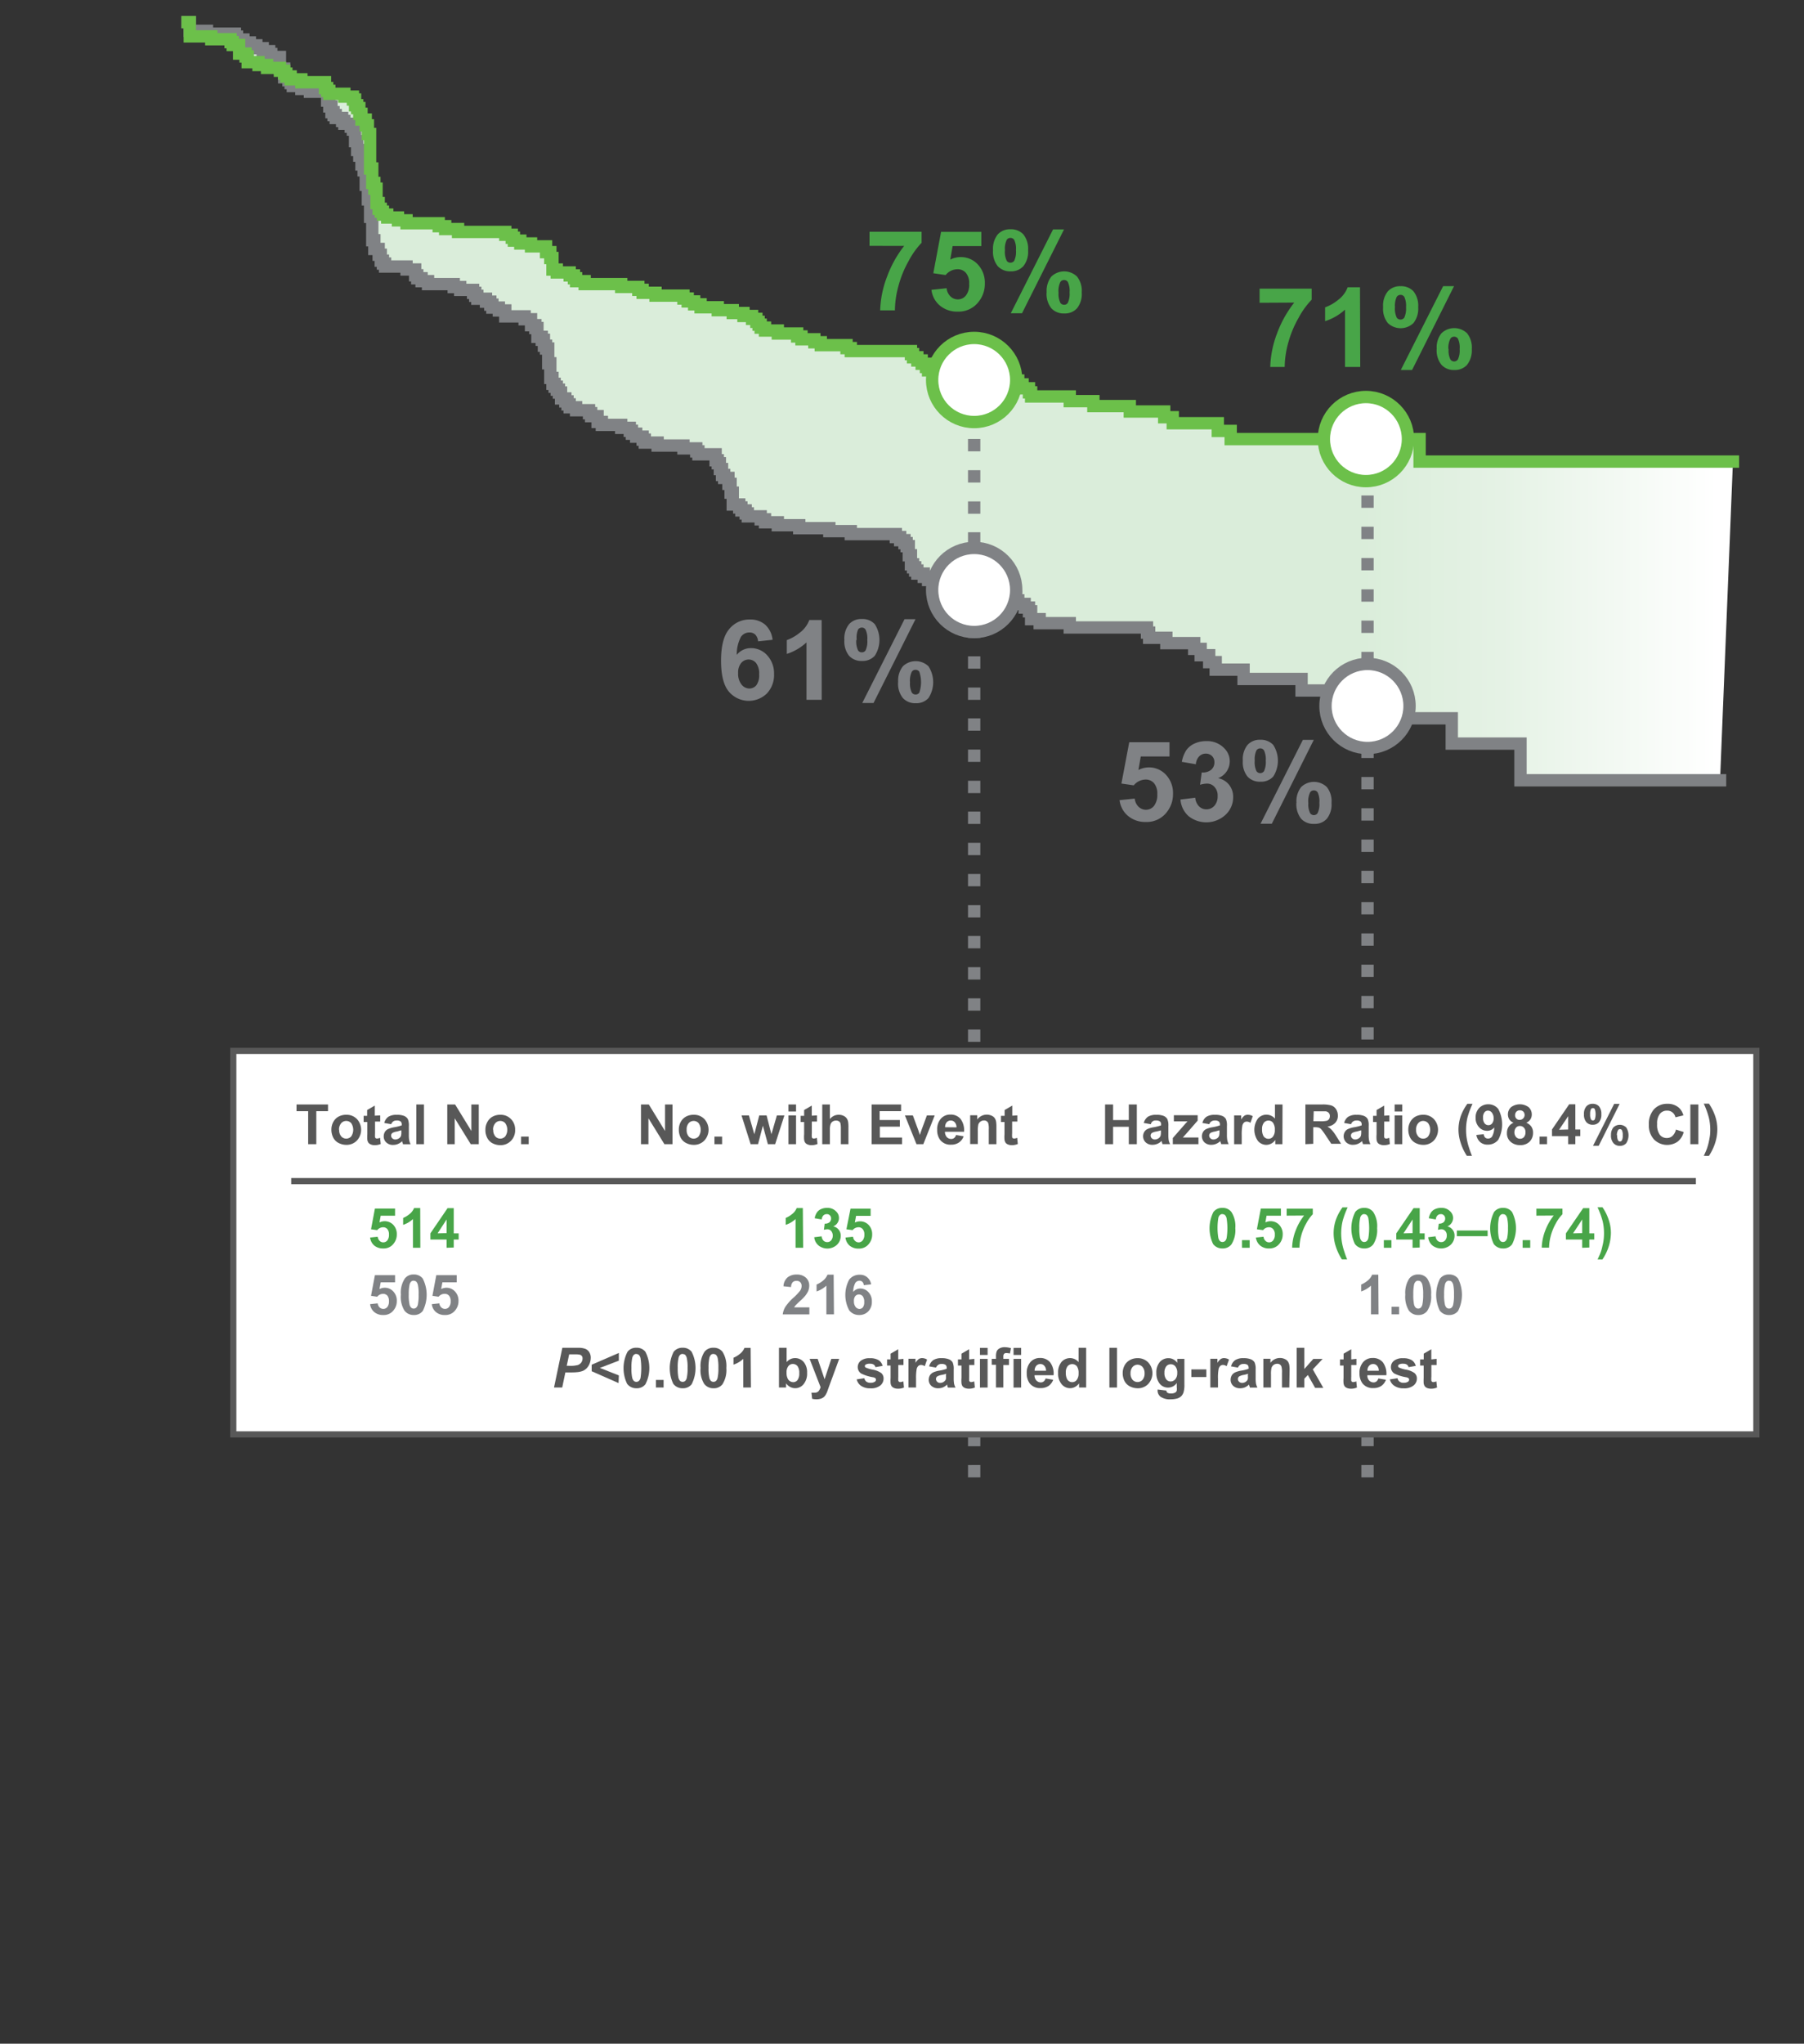 <svg id="Layer_1" data-name="Layer 1" xmlns="http://www.w3.org/2000/svg" xmlns:xlink="http://www.w3.org/1999/xlink" viewBox="0 0 292.7 331.41"><rect x="0" y="0" width="292.7" height="331.41" fill="#333333" stroke="none"/><defs><style>.cls-1{fill:url(#linear-gradient);}.cls-2{fill:#808285;}.cls-10,.cls-3,.cls-4{fill:none;}.cls-3,.cls-6{stroke:#808285;}.cls-10,.cls-3,.cls-4,.cls-8{stroke-linecap:square;}.cls-3,.cls-4,.cls-6,.cls-7{stroke-miterlimit:10;stroke-width:2px;}.cls-4,.cls-7{stroke:#6cc04a;}.cls-5{fill:#48a548;}.cls-6,.cls-7,.cls-8{fill:#fff;}.cls-10,.cls-8{stroke:#585858;}.cls-9{fill:#585858;}</style><linearGradient id="linear-gradient" x1="30.44" y1="65.06" x2="281.17" y2="65.06" gradientUnits="userSpaceOnUse"><stop offset="0.76" stop-color="#daedda"/><stop offset="0.85" stop-color="#e5f2e5"/><stop offset="0.99" stop-color="#fff"/></linearGradient></defs><title>all_charts_L13</title><polygon class="cls-1" points="30.44 3.59 30.79 3.59 30.79 5.9 34.28 5.9 34.28 6.36 37.41 6.36 37.41 6.83 37.76 6.83 37.76 7.29 38.8 7.29 38.8 8.69 39.84 8.69 39.84 9.15 40.19 9.15 40.19 10.08 41.94 10.08 41.94 10.54 43.33 10.54 43.33 11.01 45.42 11.01 45.42 11.47 46.11 11.47 46.11 11.94 46.46 11.94 46.46 12.4 47.16 12.4 47.16 12.87 48.9 12.87 48.9 13.33 52.73 13.33 52.73 14.28 53.08 14.28 53.08 14.74 53.43 14.74 53.43 15.21 55.87 15.21 55.87 15.67 57.26 15.67 57.26 16.14 57.61 16.14 57.61 17.07 57.95 17.07 57.95 17.53 58.3 17.53 58.3 18.46 58.65 18.46 58.65 19.39 59 19.39 59.34 19.39 59.34 20.32 59.69 20.32 59.69 21.73 60.05 21.73 60.05 27.32 60.4 27.32 60.4 29.66 60.74 29.66 60.74 30.59 61.09 30.59 61.09 32.93 61.44 32.93 61.44 33.86 61.78 33.86 61.78 34.32 62.13 34.32 62.13 34.8 62.48 34.8 62.83 34.8 62.83 35.27 64.57 35.27 64.57 35.73 65.96 35.73 65.96 36.2 71.18 36.2 71.18 36.68 72.23 36.68 72.23 37.14 74.32 37.14 74.32 37.61 81.98 37.61 81.98 38.07 83.03 38.07 83.03 38.55 83.38 38.55 83.38 39.02 84.42 39.02 84.42 39.48 86.16 39.48 86.16 39.95 87.2 39.95 88.6 39.95 88.6 40.89 89.29 40.89 89.29 41.84 89.64 41.84 89.64 43.71 90.34 43.71 90.34 44.18 92.43 44.18 92.43 44.66 93.12 44.66 93.12 45.12 93.47 45.12 93.47 45.59 94.86 45.59 94.86 46.07 95.22 46.07 100.79 46.07 100.79 46.53 103.57 46.53 103.57 47 104.27 47 104.27 47.48 106.36 47.48 106.36 47.94 110.89 47.94 110.89 48.41 111.58 48.41 111.58 48.88 112.63 48.88 112.63 49.35 113.67 49.35 113.67 49.83 116.46 49.83 116.46 50.3 118.89 50.3 118.89 50.76 120.63 50.76 120.63 51.24 122.02 51.24 122.02 51.71 122.72 51.71 122.72 52.19 123.08 52.19 123.08 52.65 123.42 52.65 123.42 53.13 124.12 53.13 124.12 53.6 126.2 53.6 126.2 54.08 129.34 54.08 129.34 54.56 130.04 54.56 130.04 55.02 132.13 55.02 132.13 55.5 133.17 55.5 133.17 55.97 137.35 55.97 137.35 56.45 138.04 56.45 138.04 56.93 140.48 56.93 142.58 56.93 143.27 56.93 143.62 56.93 144.31 56.93 144.66 56.93 145.01 56.93 145.35 56.93 146.41 56.93 146.75 56.93 147.1 56.93 147.45 56.93 147.8 56.93 147.8 57.42 148.14 57.42 148.14 57.94 148.49 57.94 148.84 57.94 148.84 58.45 149.18 58.45 149.54 58.45 149.54 58.99 149.88 58.99 150.24 58.99 150.24 59.51 150.58 59.51 150.58 60.06 151.28 60.06 151.63 60.06 151.63 60.6 153.72 60.6 154.07 60.6 154.41 60.6 155.11 60.6 155.11 61.16 155.46 61.16 156.15 61.16 156.15 61.71 156.5 61.71 156.85 61.71 157.54 61.71 158.59 61.71 159.63 61.71 159.98 61.71 160.33 61.71 162.42 61.71 162.77 61.71 163.12 61.71 163.47 61.71 163.81 61.71 164.16 61.71 164.51 61.71 164.85 61.71 165.21 61.71 165.21 62.33 165.55 62.33 165.91 62.33 165.91 62.97 166.25 62.97 166.6 62.97 166.95 62.97 166.95 63.62 167.3 63.62 167.3 64.29 167.64 64.29 168.34 64.29 168.69 64.29 169.04 64.29 169.38 64.29 169.74 64.29 170.43 64.29 171.13 64.29 171.47 64.29 171.82 64.29 172.17 64.29 172.52 64.29 173.57 64.29 173.57 65.05 174.26 65.05 174.61 65.05 174.96 65.05 175.65 65.05 176 65.05 176.35 65.05 176.69 65.05 177.04 65.05 177.4 65.05 177.4 65.85 178.44 65.85 178.79 65.85 179.14 65.85 179.48 65.85 179.83 65.85 180.18 65.85 180.53 65.85 182.27 65.85 182.62 65.85 182.97 65.85 183.31 65.85 183.31 66.73 183.66 66.73 184.71 66.73 185.06 66.73 185.41 66.73 186.1 66.73 188.19 66.73 188.54 66.73 188.89 66.73 188.89 67.66 189.24 67.66 189.59 67.66 189.93 67.66 190.28 67.66 190.28 68.63 190.97 68.63 191.32 68.63 192.02 68.63 192.37 68.63 192.72 68.63 193.42 68.63 193.76 68.63 194.11 68.63 194.46 68.63 194.81 68.63 195.15 68.63 195.5 68.63 195.85 68.63 196.19 68.63 196.55 68.63 196.9 68.63 197.25 68.63 197.59 68.63 197.59 69.88 197.94 69.88 198.29 69.88 198.64 69.88 198.98 69.88 199.68 69.88 199.68 71.2 200.03 71.2 200.73 71.2 201.08 71.2 201.42 71.2 201.77 71.2 202.12 71.2 202.47 71.2 202.81 71.2 203.16 71.2 203.51 71.2 204.21 71.2 204.91 71.2 205.26 71.2 205.95 71.2 206.3 71.2 206.64 71.2 206.99 71.2 207.34 71.2 207.69 71.2 208.39 71.2 208.74 71.2 209.43 71.2 210.13 71.2 211.52 71.2 211.87 71.2 212.92 71.2 213.61 71.2 213.96 71.2 214.31 71.2 214.65 71.2 217.09 71.2 217.44 71.2 218.48 71.2 220.93 71.2 221.27 71.2 221.62 71.2 222.31 71.2 222.66 71.2 223.01 71.2 223.36 71.2 223.71 71.2 224.06 71.2 224.76 71.2 225.8 71.2 226.15 71.2 226.84 71.2 227.54 71.2 229.28 71.2 230.33 71.2 230.33 74.85 230.68 74.85 232.07 74.85 233.11 74.85 233.46 74.85 234.16 74.85 235.55 74.85 235.9 74.85 236.6 74.85 237.29 74.85 243.56 74.85 244.26 74.85 244.95 74.85 246.7 74.85 247.39 74.85 247.74 74.85 248.09 74.85 248.78 74.85 250.52 74.85 251.92 74.85 252.27 74.85 252.61 74.85 253.31 74.85 253.66 74.85 254 74.85 254.36 74.85 256.1 74.85 256.79 74.85 258.19 74.85 264.45 74.85 265.15 74.85 265.85 74.85 281.17 74.85 279.08 126.53 271.77 126.53 267.59 126.53 264.1 126.53 262.72 126.53 259.93 126.53 259.58 126.53 258.54 126.53 257.83 126.53 257.49 126.53 256.79 126.53 256.44 126.53 255.4 126.53 253.31 126.53 252.96 126.53 251.22 126.53 250.18 126.53 247.39 126.53 246.7 126.53 246.7 120.58 245.65 120.58 244.26 120.58 241.12 120.58 238.33 120.58 237.98 120.58 236.6 120.58 236.25 120.58 235.55 120.58 235.55 116.48 233.81 116.48 233.11 116.48 232.42 116.48 231.72 116.48 229.98 116.48 229.63 116.48 228.59 116.48 228.24 116.48 227.54 116.48 226.84 116.48 225.8 116.48 225.45 116.48 224.76 116.48 224.41 116.48 224.06 116.48 223.71 116.48 223.71 114.06 223.36 114.06 223.01 114.06 222.66 114.06 221.97 114.06 219.88 114.06 219.88 111.97 218.48 111.97 216.75 111.97 215.01 111.97 212.22 111.97 211.52 111.97 211.18 111.97 211.18 110.1 210.82 110.1 209.78 110.1 209.43 110.1 208.74 110.1 208.39 110.1 205.95 110.1 205.26 110.1 204.91 110.1 204.21 110.1 203.86 110.1 202.81 110.1 202.12 110.1 201.77 110.1 201.77 108.59 201.42 108.59 201.08 108.59 200.73 108.59 200.03 108.59 199.33 108.59 198.98 108.59 198.64 108.59 198.29 108.59 197.94 108.59 197.59 108.59 197.25 108.59 197.25 107.37 196.9 107.37 196.55 107.37 196.19 107.37 196.19 106.25 195.85 106.25 195.5 106.25 195.15 106.25 194.81 106.25 194.81 105.22 194.46 105.22 194.11 105.22 193.76 105.22 193.76 104.29 193.42 104.29 193.07 104.29 192.37 104.29 192.02 104.29 191.67 104.29 191.32 104.29 190.97 104.29 190.63 104.29 189.24 104.29 189.24 103.42 186.8 103.42 186.45 103.42 186.45 102.58 186.1 102.58 186.1 101.75 185.41 101.75 184.71 101.75 183.66 101.75 182.62 101.75 180.53 101.75 180.18 101.75 179.83 101.75 179.48 101.75 179.14 101.75 178.79 101.75 178.44 101.75 178.09 101.75 177.75 101.75 176.35 101.75 175.65 101.75 175.3 101.75 174.96 101.75 174.61 101.75 174.26 101.75 173.57 101.75 173.57 101.05 172.17 101.05 171.82 101.05 171.47 101.05 170.78 101.05 170.43 101.05 170.08 101.05 169.74 101.05 169.38 101.05 169.04 101.05 168.69 101.05 168.69 100.4 168.34 100.4 167.64 100.4 167.3 100.4 167.3 99.13 166.95 99.13 166.95 98.52 166.6 98.52 166.25 98.52 166.25 97.93 165.55 97.93 165.21 97.93 165.21 97.35 164.85 97.35 164.85 96.77 164.51 96.77 164.16 96.77 163.81 96.77 163.47 96.77 163.12 96.77 163.12 95.67 162.77 95.67 162.42 95.67 161.73 95.67 160.33 95.67 155.11 95.67 155.11 95.13 154.07 95.13 154.07 94.59 153.36 94.59 153.02 94.59 152.67 94.59 151.97 94.59 151.97 94.05 151.63 94.05 150.93 94.05 150.58 94.05 150.58 93.54 150.24 93.54 149.88 93.54 149.88 93.01 149.18 93.01 148.84 93.01 148.84 92.51 148.49 92.51 148.49 92 148.14 92 148.14 91.51 147.8 91.51 147.8 90.04 147.45 90.04 147.45 88.56 147.1 88.56 147.1 88.07 146.75 88.07 146.75 87.59 146.05 87.59 146.05 87.09 145.7 87.09 145.35 87.09 145.35 86.61 145.01 86.61 144.66 86.61 141.53 86.61 138.04 86.61 138.04 86.13 134.56 86.13 134.56 85.65 129.68 85.65 129.68 85.17 126.2 85.17 126.2 84.69 124.12 84.69 124.12 84.21 123.42 84.21 123.42 83.73 121.33 83.73 121.33 83.25 120.98 83.25 120.98 82.77 120.29 82.77 120.29 82.29 119.94 82.29 119.94 81.81 118.89 81.81 118.89 79.89 118.54 79.89 118.54 78.46 118.19 78.46 118.19 77.5 117.5 77.5 117.5 77.02 117.15 77.02 117.15 76.06 116.8 76.06 116.8 75.12 116.46 75.12 116.46 74.64 116.11 74.64 116.11 73.67 113.32 73.67 113.32 73.19 112.97 73.19 112.97 72.71 110.89 72.71 110.89 72.25 106.7 72.25 106.7 71.77 105.66 71.77 104.62 71.77 104.62 71.29 104.27 71.29 104.27 70.81 103.22 70.81 103.22 70.33 102.53 70.33 102.53 69.86 102.18 69.86 102.18 69.38 100.79 69.38 100.79 68.9 97.65 68.9 97.65 68.42 96.96 68.42 96.96 67.48 95.91 67.48 95.91 67 95.57 67 95.57 66.52 93.47 66.52 93.47 66.04 92.43 66.04 92.43 65.57 92.08 65.57 92.08 65.09 91.73 65.09 91.73 64.61 91.39 64.61 91.03 64.61 91.03 63.66 90.69 63.66 90.69 63.19 90.34 63.19 90.34 62.71 89.99 62.71 89.99 62.24 89.64 62.24 89.64 61.28 89.29 61.28 89.29 58.91 88.95 58.91 88.95 56.52 88.6 56.52 88.6 56.06 88.25 56.06 88.25 55.1 87.9 55.1 87.9 54.62 87.2 54.62 87.2 53.19 86.86 53.19 86.86 52.73 86.16 52.73 86.16 51.77 85.12 51.77 85.12 51.3 81.98 51.3 81.98 50.34 80.94 50.34 80.94 49.88 79.89 49.88 79.89 49.4 79.55 49.4 79.55 48.92 78.85 48.92 78.85 48.44 77.45 48.44 77.45 47.97 77.11 47.97 77.11 47.49 76.76 47.49 76.76 47.01 74.67 47.01 74.67 46.55 73.62 46.55 73.62 46.07 69.45 46.07 69.45 45.59 68.4 45.59 68.4 45.12 67.7 45.12 67.7 44.64 67.36 44.64 67.36 43.7 65.96 43.7 65.96 43.22 62.48 43.22 62.48 42.74 62.13 42.74 62.13 42.27 61.78 42.27 61.78 41.31 61.44 41.31 61.44 40.37 61.09 40.37 60.74 40.37 60.74 38.96 60.4 38.96 60.4 35.16 60.05 35.16 60.05 32.33 59.69 32.33 59.69 29.97 59.34 29.97 59.34 27.62 59 27.62 59 26.67 58.65 26.67 58.65 25.24 58.3 25.24 58.3 24.32 57.95 24.32 57.95 22.89 57.61 22.89 57.61 21.02 57.26 21.02 57.26 20.54 56.91 20.54 56.91 20.07 55.87 20.07 55.87 19.61 55.51 19.61 55.51 19.13 54.47 19.13 54.47 18.66 54.12 18.66 54.12 18.18 53.78 18.18 53.78 17.25 53.43 17.25 53.43 16.31 53.08 16.31 53.08 14.88 50.29 14.88 50.29 14.42 48.9 14.42 48.9 13.95 47.51 13.95 47.51 13.47 47.16 13.47 47.16 13.01 46.81 13.01 46.81 12.53 46.11 12.53 46.11 11.12 45.42 11.12 45.42 9.24 44.02 9.24 44.02 8.76 43.67 8.76 43.67 8.3 42.63 8.3 42.63 7.82 41.59 7.82 41.59 7.35 40.54 7.35 40.54 6.89 39.5 6.89 39.5 6.41 38.45 6.41 38.45 5.94 38.11 5.94 38.11 5.46 33.58 5.46 33.58 5 30.79 5 30.79 3.59 30.44 3.59"/><polygon class="cls-2" points="159.06 62.63 157.06 62.63 157.06 60.63 159.06 60.62 159.06 62.63"/><path class="cls-2" d="M159.06,234.52h-2v-2l2,0Zm0-5.05h-2v-2l2,0Zm0-5.06h-2v-2l2,0Zm0-5.06h-2v-2l2,0Zm0-5h-2v-2l2,0Zm0-5.06h-2v-2l2,0Zm0-5.05h-2v-2l2,0Zm0-5.06h-2v-2l2,0Zm0-5h-2v-2l2,0Zm0-5.06h-2v-2l2,0Zm0-5.05h-2v-2l2,0Zm0-5.06h-2v-2l2,0Zm0-5h-2v-2l2,0Zm0-5.06h-2v-2l2,0Zm0-5.06h-2v-2l2,0Zm0-5.05h-2v-2l2,0Zm0-5.06h-2v-2l2,0Zm0-5h-2v-2l2,0Zm0-5.06h-2v-2l2,0Zm0-5.05h-2v-2l2,0Zm0-5.06h-2v-2l2,0Zm0-5h-2v-2l2,0Zm0-5.06h-2v-2l2,0Zm0-5.06h-2v-2l2,0Zm0-5h-2v-2l2,0Zm0-5.06h-2v-2l2,0Zm0-5h-2v-2l2,0Zm0-5.06h-2V96l2,0Zm0-5h-2V91l2,0Zm0-5.06h-2v-2l2,0Zm0-5h-2v-2l2,0Zm0-5.06h-2v-2l2,0Zm0-5.06h-2v-2l2,0Zm0-5h-2v-2l2,0Z"/><polygon class="cls-2" points="159.06 239.57 157.06 239.57 157.06 237.57 159.06 237.56 159.06 239.57"/><polygon class="cls-2" points="222.88 72.21 220.88 72.21 220.88 70.21 222.88 70.2 222.88 72.21"/><path class="cls-2" d="M222.88,234.51h-2v-2l2,0Zm0-5.08h-2v-2l2,0Zm0-5.07h-2v-2l2,0Zm0-5.07h-2v-2l2,0Zm0-5.07h-2v-2l2,0Zm0-5.07h-2v-2l2,0Zm0-5.08h-2v-2l2,0Zm0-5.07h-2v-2l2,0Zm0-5.07h-2v-2l2,0Zm0-5.07h-2v-2l2,0Zm0-5.07h-2v-2l2,0Zm0-5.08h-2v-2l2,0Zm0-5.07h-2v-2l2,0Zm0-5.07h-2v-2l2,0Zm0-5.07h-2v-2l2,0Zm0-5.07h-2v-2l2,0Zm0-5.07h-2v-2l2,0Zm0-5.08h-2v-2l2,0Zm0-5.07h-2v-2l2,0Zm0-5.07h-2v-2l2,0Zm0-5.07h-2v-2l2,0Zm0-5.07h-2v-2l2,0Zm0-5.08h-2v-2l2,0Zm0-5.07h-2v-2l2,0Zm0-5.07h-2v-2l2,0Zm0-5.07h-2v-2l2,0Zm0-5.07h-2v-2l2,0Zm0-5.07h-2v-2l2,0Zm0-5.08h-2v-2l2,0Zm0-5.07h-2v-2l2,0Zm0-5.07h-2v-2l2,0Zm0-5.07h-2v-2l2,0Z"/><polygon class="cls-2" points="222.88 239.57 220.88 239.57 220.88 237.57 222.88 237.56 222.88 239.57"/><polyline class="cls-3" points="30.44 3.59 30.79 3.59 30.79 5 33.58 5 33.58 5.46 38.11 5.46 38.11 5.94 38.45 5.94 38.45 6.41 39.5 6.41 39.5 6.89 40.54 6.89 40.54 7.35 41.59 7.35 41.59 7.82 42.63 7.82 42.63 8.3 43.67 8.3 43.67 8.76 44.02 8.76 44.02 9.24 45.42 9.24 45.42 11.12 46.11 11.12 46.11 12.53 46.81 12.53 46.81 13.01 47.16 13.01 47.16 13.47 47.51 13.47 47.51 13.95 48.9 13.95 48.9 14.42 50.29 14.42 50.29 14.88 53.08 14.88 53.08 16.31 53.43 16.31 53.43 17.25 53.78 17.25 53.78 18.18 54.12 18.18 54.12 18.66 54.47 18.66 54.47 19.13 55.51 19.13 55.51 19.61 55.87 19.61 55.87 20.07 56.91 20.07 56.91 20.54 57.26 20.54 57.26 21.02 57.61 21.02 57.61 22.89 57.95 22.89 57.95 24.32 58.3 24.32 58.3 25.24 58.65 25.24 58.65 26.67 59 26.67 59 27.62 59.34 27.62 59.34 29.97 59.69 29.97 59.69 32.33 60.05 32.33 60.05 35.16 60.4 35.16 60.4 38.96 60.74 38.96 60.74 40.37 61.09 40.37 61.44 40.37 61.44 41.31 61.78 41.31 61.78 42.27 62.13 42.27 62.13 42.74 62.48 42.74 62.48 43.22 65.96 43.22 65.96 43.7 67.36 43.7 67.36 44.64 67.7 44.64 67.7 45.12 68.4 45.12 68.4 45.59 69.45 45.59 69.45 46.07 73.62 46.07 73.62 46.55 74.67 46.55 74.67 47.01 76.76 47.01 76.76 47.49 77.11 47.49 77.11 47.97 77.45 47.97 77.45 48.44 78.85 48.44 78.85 48.92 79.55 48.92 79.55 49.4 79.89 49.4 79.89 49.88 80.94 49.88 80.94 50.34 81.98 50.34 81.98 51.3 85.12 51.3 85.12 51.77 86.16 51.77 86.16 52.73 86.86 52.73 86.86 53.19 87.2 53.19 87.2 54.62 87.9 54.62 87.9 55.1 88.25 55.1 88.25 56.06 88.6 56.06 88.6 56.52 88.95 56.52 88.95 58.91 89.29 58.91 89.29 61.28 89.64 61.28 89.64 62.24 89.99 62.24 89.99 62.71 90.34 62.71 90.34 63.19 90.69 63.19 90.69 63.66 91.03 63.66 91.03 64.61 91.39 64.61 91.73 64.61 91.73 65.09 92.08 65.09 92.08 65.57 92.43 65.57 92.43 66.04 93.47 66.04 93.47 66.52 95.57 66.52 95.57 67 95.91 67 95.91 67.48 96.96 67.48 96.96 68.42 97.65 68.42 97.65 68.9 100.79 68.9 100.79 69.38 102.18 69.38 102.18 69.86 102.53 69.86 102.53 70.33 103.22 70.33 103.22 70.81 104.27 70.81 104.27 71.29 104.62 71.29 104.62 71.77 105.66 71.77 106.7 71.77 106.7 72.25 110.89 72.25 110.89 72.71 112.97 72.71 112.97 73.19 113.32 73.19 113.32 73.67 116.11 73.67 116.11 74.64 116.46 74.64 116.46 75.12 116.8 75.12 116.8 76.06 117.15 76.06 117.15 77.02 117.5 77.02 117.5 77.5 118.19 77.5 118.19 78.46 118.54 78.46 118.54 79.89 118.89 79.89 118.89 81.81 119.94 81.81 119.94 82.29 120.29 82.29 120.29 82.77 120.98 82.77 120.98 83.25 121.33 83.25 121.33 83.73 123.42 83.73 123.42 84.21 124.12 84.21 124.12 84.69 126.2 84.69 126.2 85.17 129.68 85.17 129.68 85.65 134.56 85.65 134.56 86.13 138.04 86.13 138.04 86.61 141.53 86.61 144.66 86.61 145.01 86.61 145.35 86.61 145.35 87.09 145.7 87.09 146.05 87.09 146.05 87.59 146.75 87.59 146.75 88.07 147.1 88.07 147.1 88.56 147.45 88.56 147.45 90.04 147.8 90.04 147.8 91.51 148.14 91.51 148.14 92 148.49 92 148.49 92.51 148.84 92.51 148.84 93.01 149.18 93.01 149.88 93.01 149.88 93.54 150.24 93.54 150.58 93.54 150.58 94.05 150.93 94.05 151.63 94.05 151.97 94.05 151.97 94.59 152.67 94.59 153.02 94.59 153.36 94.59 154.07 94.59 154.07 95.13 155.11 95.13 155.11 95.67 160.33 95.67 161.73 95.67 162.42 95.67 162.77 95.67 163.12 95.67 163.12 96.77 163.47 96.77 163.81 96.77 164.16 96.77 164.51 96.77 164.85 96.77 164.85 97.35 165.21 97.35 165.21 97.93 165.55 97.93 166.25 97.93 166.25 98.52 166.6 98.52 166.95 98.52 166.95 99.13 167.3 99.13 167.3 100.4 167.64 100.4 168.34 100.4 168.69 100.4 168.69 101.05 169.04 101.05 169.38 101.05 169.74 101.05 170.08 101.05 170.43 101.05 170.78 101.05 171.47 101.05 171.82 101.05 172.17 101.05 173.57 101.05 173.57 101.75 174.26 101.75 174.61 101.75 174.96 101.75 175.3 101.75 175.65 101.75 176.35 101.75 177.75 101.75 178.09 101.75 178.44 101.75 178.79 101.75 179.14 101.75 179.48 101.75 179.83 101.75 180.18 101.75 180.53 101.75 182.62 101.75 183.66 101.75 184.71 101.75 185.41 101.75 186.1 101.75 186.1 102.58 186.45 102.58 186.45 103.42 186.8 103.42 189.24 103.42 189.24 104.29 190.63 104.29 190.97 104.29 191.32 104.29 191.67 104.29 192.02 104.29 192.37 104.29 193.07 104.29 193.42 104.29 193.76 104.29 193.76 105.22 194.11 105.22 194.46 105.22 194.81 105.22 194.81 106.25 195.15 106.25 195.5 106.25 195.85 106.25 196.19 106.25 196.19 107.37 196.55 107.37 196.9 107.37 197.25 107.37 197.25 108.59 197.59 108.59 197.94 108.59 198.29 108.59 198.64 108.59 198.98 108.59 199.33 108.59 200.03 108.59 200.73 108.59 201.08 108.59 201.42 108.59 201.77 108.59 201.77 110.1 202.12 110.1 202.81 110.1 203.86 110.1 204.21 110.1 204.91 110.1 205.26 110.1 205.95 110.1 208.39 110.1 208.74 110.1 209.43 110.1 209.78 110.1 210.82 110.1 211.18 110.1 211.18 111.97 211.52 111.97 212.22 111.97 215.01 111.97 216.75 111.97 218.48 111.97 219.88 111.97 219.88 114.06 221.97 114.06 222.66 114.06 223.01 114.06 223.36 114.06 223.71 114.06 223.71 116.48 224.06 116.48 224.41 116.48 224.76 116.48 225.45 116.48 225.8 116.48 226.84 116.48 227.54 116.48 228.24 116.48 228.59 116.48 229.63 116.48 229.98 116.48 231.72 116.48 232.42 116.48 233.11 116.48 233.81 116.48 235.55 116.48 235.55 120.58 236.25 120.58 236.6 120.58 237.98 120.58 238.33 120.58 241.12 120.58 244.26 120.58 245.65 120.58 246.7 120.58 246.7 126.53 247.39 126.53 250.18 126.53 251.22 126.53 252.96 126.53 253.31 126.53 255.4 126.53 256.44 126.53 256.79 126.53 257.49 126.53 257.83 126.53 258.54 126.53 259.58 126.53 259.93 126.53 262.72 126.53 264.1 126.53 267.59 126.53 271.77 126.53 279.08 126.53"/><path class="cls-2" d="M181.65,129.75l2.46-.25a2.13,2.13,0,0,0,.62,1.32,1.7,1.7,0,0,0,1.2.49,1.67,1.67,0,0,0,1.31-.63,2.9,2.9,0,0,0,.53-1.89,2.59,2.59,0,0,0-.53-1.79,1.77,1.77,0,0,0-1.38-.59,2.54,2.54,0,0,0-1.91.94l-2-.29,1.27-6.7h6.53v2.31h-4.66l-.38,2.19a3.74,3.74,0,0,1,4.47.78,4.31,4.31,0,0,1,1.14,3.1,4.62,4.62,0,0,1-.92,2.84,4.09,4.09,0,0,1-3.49,1.71,4.33,4.33,0,0,1-2.91-1A3.92,3.92,0,0,1,181.65,129.75Z"/><path class="cls-2" d="M191.53,129.65l2.4-.29a2.22,2.22,0,0,0,.61,1.39,1.65,1.65,0,0,0,1.21.49,1.7,1.7,0,0,0,1.29-.58,2.26,2.26,0,0,0,.52-1.57,2,2,0,0,0-.5-1.47,1.57,1.57,0,0,0-1.22-.55,4,4,0,0,0-1.13.19l.27-2a2.14,2.14,0,0,0,1.53-.43,1.57,1.57,0,0,0,.53-1.23,1.37,1.37,0,0,0-.39-1,1.39,1.39,0,0,0-1-.39,1.46,1.46,0,0,0-1.08.44,2,2,0,0,0-.54,1.28l-2.28-.39a5.2,5.2,0,0,1,.71-1.86,3.25,3.25,0,0,1,1.34-1.1,4.43,4.43,0,0,1,1.92-.4,3.81,3.81,0,0,1,2.92,1.16,2.94,2.94,0,0,1-1,4.85,3,3,0,0,1,1.77,1.06,3.11,3.11,0,0,1,.67,2,3.87,3.87,0,0,1-1.25,2.89,4.61,4.61,0,0,1-6,.19A4,4,0,0,1,191.53,129.65Z"/><path class="cls-2" d="M201.65,123.36a3.68,3.68,0,0,1,.76-2.56,2.64,2.64,0,0,1,2.06-.84,2.73,2.73,0,0,1,2.11.83,4.73,4.73,0,0,1,0,5.14,2.65,2.65,0,0,1-2.07.83,2.69,2.69,0,0,1-2.1-.83A3.69,3.69,0,0,1,201.65,123.36Zm1.93,0a3.38,3.38,0,0,0,.28,1.69.75.75,0,0,0,1.23,0,3.5,3.5,0,0,0,.28-1.69,3.43,3.43,0,0,0-.28-1.67.7.7,0,0,0-.62-.33.71.71,0,0,0-.61.32A3.36,3.36,0,0,0,203.58,123.34Zm2.77,10.22h-1.83l6.87-13.6h1.77Zm4-3.39a3.73,3.73,0,0,1,.76-2.56,3,3,0,0,1,4.17,0,3.68,3.68,0,0,1,.76,2.56,3.73,3.73,0,0,1-.76,2.58,2.63,2.63,0,0,1-2.06.83,2.7,2.7,0,0,1-2.11-.83A3.79,3.79,0,0,1,210.34,130.17Zm1.93,0a3.18,3.18,0,0,0,.29,1.67.73.73,0,0,0,1.21,0,3.34,3.34,0,0,0,.29-1.68,3.38,3.38,0,0,0-.28-1.69.72.72,0,0,0-.62-.32.68.68,0,0,0-.6.32A3.25,3.25,0,0,0,212.27,130.17Z"/><polyline class="cls-4" points="30.44 3.59 30.79 3.59 30.79 5.9 34.28 5.9 34.28 6.36 37.41 6.36 37.41 6.83 37.76 6.83 37.76 7.29 38.8 7.29 38.8 8.69 39.84 8.69 39.84 9.15 40.19 9.15 40.19 10.08 41.94 10.08 41.94 10.54 43.33 10.54 43.33 11.01 45.42 11.01 45.42 11.47 46.11 11.47 46.11 11.94 46.46 11.94 46.46 12.4 47.16 12.4 47.16 12.87 48.9 12.87 48.9 13.33 52.73 13.33 52.73 14.28 53.08 14.28 53.08 14.74 53.43 14.74 53.43 15.21 55.87 15.21 55.87 15.67 57.26 15.67 57.26 16.14 57.61 16.14 57.61 17.07 57.95 17.07 57.95 17.53 58.3 17.53 58.3 18.46 58.65 18.46 58.65 19.39 59 19.39 59.34 19.39 59.34 20.32 59.69 20.32 59.69 21.73 60.05 21.73 60.05 27.32 60.4 27.32 60.4 29.66 60.74 29.66 60.74 30.59 61.09 30.59 61.09 32.93 61.44 32.93 61.44 33.86 61.78 33.86 61.78 34.32 62.13 34.32 62.13 34.8 62.48 34.8 62.83 34.8 62.83 35.27 64.57 35.27 64.57 35.73 65.96 35.73 65.96 36.2 71.18 36.2 71.18 36.68 72.23 36.68 72.23 37.14 74.32 37.14 74.32 37.61 81.98 37.61 81.98 38.07 83.03 38.07 83.03 38.55 83.38 38.55 83.38 39.02 84.42 39.02 84.42 39.48 86.16 39.48 86.16 39.95 87.2 39.95 88.6 39.95 88.6 40.89 89.29 40.89 89.29 41.84 89.64 41.84 89.64 43.71 90.34 43.71 90.34 44.18 92.43 44.18 92.43 44.66 93.12 44.66 93.12 45.12 93.47 45.12 93.47 45.59 94.86 45.59 94.86 46.07 95.22 46.07 100.79 46.07 100.79 46.53 103.57 46.53 103.57 47 104.27 47 104.27 47.48 106.36 47.48 106.36 47.94 110.89 47.94 110.89 48.41 111.58 48.41 111.58 48.88 112.63 48.88 112.63 49.35 113.67 49.35 113.67 49.83 116.46 49.83 116.46 50.3 118.89 50.3 118.89 50.76 120.63 50.76 120.63 51.24 122.02 51.24 122.02 51.71 122.72 51.71 122.72 52.19 123.08 52.19 123.08 52.65 123.42 52.65 123.42 53.13 124.12 53.13 124.12 53.6 126.2 53.6 126.2 54.08 129.34 54.08 129.34 54.56 130.04 54.56 130.04 55.02 132.13 55.02 132.13 55.5 133.17 55.5 133.17 55.97 137.35 55.97 137.35 56.45 138.04 56.45 138.04 56.93 140.48 56.93 142.58 56.93 143.27 56.93 143.62 56.93 144.31 56.93 144.66 56.93 145.01 56.93 145.35 56.93 146.41 56.93 146.75 56.93 147.1 56.93 147.45 56.93 147.8 56.93 147.8 57.42 148.14 57.42 148.14 57.94 148.49 57.94 148.84 57.94 148.84 58.45 149.18 58.45 149.54 58.45 149.54 58.99 149.88 58.99 150.24 58.99 150.24 59.51 150.58 59.51 150.58 60.06 151.28 60.06 151.63 60.06 151.63 60.6 153.72 60.6 154.07 60.6 154.41 60.6 155.11 60.6 155.11 61.16 155.46 61.16 156.15 61.16 156.15 61.71 156.5 61.71 156.85 61.71 157.54 61.71 158.59 61.71 159.63 61.71 159.98 61.71 160.33 61.71 162.42 61.71 162.77 61.71 163.12 61.71 163.47 61.71 163.81 61.71 164.16 61.71 164.51 61.71 164.85 61.71 165.21 61.71 165.21 62.33 165.55 62.33 165.91 62.33 165.91 62.97 166.25 62.97 166.6 62.97 166.95 62.97 166.95 63.62 167.3 63.62 167.3 64.29 167.64 64.29 168.34 64.29 168.69 64.29 169.04 64.29 169.38 64.29 169.74 64.29 170.43 64.29 171.13 64.29 171.47 64.29 171.82 64.29 172.17 64.29 172.52 64.29 173.57 64.29 173.57 65.05 174.26 65.05 174.61 65.05 174.96 65.05 175.65 65.05 176 65.05 176.35 65.05 176.69 65.05 177.04 65.05 177.4 65.05 177.4 65.85 178.44 65.85 178.79 65.85 179.14 65.85 179.48 65.85 179.83 65.85 180.18 65.85 180.53 65.85 182.27 65.85 182.62 65.85 182.97 65.85 183.31 65.85 183.31 66.73 183.66 66.73 184.71 66.73 185.06 66.73 185.41 66.73 186.1 66.73 188.19 66.73 188.54 66.73 188.89 66.73 188.89 67.66 189.24 67.66 189.59 67.66 189.93 67.66 190.28 67.66 190.28 68.63 190.97 68.63 191.32 68.63 192.02 68.63 192.37 68.63 192.72 68.63 193.42 68.63 193.76 68.63 194.11 68.63 194.46 68.63 194.81 68.63 195.15 68.63 195.5 68.63 195.85 68.63 196.19 68.63 196.55 68.63 196.9 68.63 197.25 68.63 197.59 68.63 197.59 69.88 197.94 69.88 198.29 69.88 198.64 69.88 198.98 69.88 199.68 69.88 199.68 71.2 200.03 71.2 200.73 71.2 201.08 71.2 201.42 71.2 201.77 71.2 202.12 71.2 202.47 71.2 202.81 71.2 203.16 71.2 203.51 71.2 204.21 71.2 204.91 71.2 205.26 71.2 205.95 71.2 206.3 71.2 206.64 71.2 206.99 71.2 207.34 71.2 207.69 71.2 208.39 71.2 208.74 71.2 209.43 71.2 210.13 71.2 211.52 71.2 211.87 71.2 212.92 71.2 213.61 71.2 213.96 71.2 214.31 71.2 214.65 71.2 217.09 71.2 217.44 71.2 218.48 71.2 220.93 71.2 221.27 71.2 221.62 71.2 222.31 71.2 222.66 71.2 223.01 71.2 223.36 71.2 223.71 71.2 224.06 71.2 224.76 71.2 225.8 71.2 226.15 71.2 226.84 71.2 227.54 71.2 229.28 71.2 230.33 71.2 230.33 74.85 230.68 74.85 232.07 74.85 233.11 74.85 233.46 74.85 234.16 74.85 235.55 74.85 235.9 74.85 236.6 74.85 237.29 74.85 243.56 74.85 244.26 74.85 244.95 74.85 246.7 74.85 247.39 74.85 247.74 74.85 248.09 74.85 248.78 74.85 250.52 74.85 251.92 74.85 252.27 74.85 252.61 74.85 253.31 74.85 253.66 74.85 254 74.85 254.36 74.85 256.1 74.85 256.79 74.85 258.19 74.85 264.45 74.85 265.15 74.85 265.85 74.85 281.17 74.85"/><path class="cls-2" d="M125.35,103.75,123,104a1.8,1.8,0,0,0-.45-1.09,1.37,1.37,0,0,0-1-.35,1.65,1.65,0,0,0-1.33.71,6,6,0,0,0-.68,2.92,2.92,2.92,0,0,1,2.3-1.09,3.5,3.5,0,0,1,2.65,1.18,4.3,4.3,0,0,1,1.1,3,4.36,4.36,0,0,1-1.16,3.17,4.22,4.22,0,0,1-6.19-.32c-.83-1-1.25-2.66-1.25-5s.43-4.06,1.31-5.1a4.2,4.2,0,0,1,3.4-1.57,3.64,3.64,0,0,1,2.43.82A3.85,3.85,0,0,1,125.35,103.75Zm-5.59,5.39a2.81,2.81,0,0,0,.55,1.86,1.64,1.64,0,0,0,1.26.65,1.48,1.48,0,0,0,1.15-.53,2.75,2.75,0,0,0,.45-1.76,2.81,2.81,0,0,0-.49-1.84,1.57,1.57,0,0,0-2.43,0A2.41,2.41,0,0,0,119.76,109.14Z"/><path class="cls-2" d="M133.32,113.48h-2.47v-9.31a8.46,8.46,0,0,1-3.19,1.87V103.8a7.2,7.2,0,0,0,2.1-1.2,4.56,4.56,0,0,0,1.55-2.06h2Z"/><path class="cls-2" d="M137,103.78a3.71,3.71,0,0,1,.77-2.57,2.62,2.62,0,0,1,2.06-.83,2.69,2.69,0,0,1,2.1.83,4.71,4.71,0,0,1,0,5.13,2.64,2.64,0,0,1-2.06.84,2.7,2.7,0,0,1-2.1-.83A3.71,3.71,0,0,1,137,103.78Zm1.93,0a3.38,3.38,0,0,0,.29,1.69.7.7,0,0,0,.61.31.69.69,0,0,0,.61-.31,3.41,3.41,0,0,0,.28-1.69,3.34,3.34,0,0,0-.28-1.68.69.69,0,0,0-.61-.33.71.71,0,0,0-.61.32A3.38,3.38,0,0,0,139,103.76ZM141.73,114H139.9l6.86-13.59h1.78Zm4-3.38a3.71,3.71,0,0,1,.76-2.57,3,3,0,0,1,4.16,0,4.73,4.73,0,0,1,0,5.14,2.63,2.63,0,0,1-2.06.84,2.68,2.68,0,0,1-2.1-.84A3.69,3.69,0,0,1,145.72,110.59Zm1.92,0a3.31,3.31,0,0,0,.29,1.68.71.71,0,0,0,.61.32.69.69,0,0,0,.61-.31,5.24,5.24,0,0,0,0-3.38.69.69,0,0,0-.61-.31.68.68,0,0,0-.61.31A3.38,3.38,0,0,0,147.64,110.58Z"/><path class="cls-5" d="M141.08,39.87V37.58h8.45v1.79a13.19,13.19,0,0,0-2.13,3,17.18,17.18,0,0,0-1.65,4.09,15.24,15.24,0,0,0-.55,3.87h-2.39a16.4,16.4,0,0,1,1.11-5.45,18.11,18.11,0,0,1,2.78-5Z"/><path class="cls-5" d="M151.13,47l2.46-.26a2.11,2.11,0,0,0,.62,1.32,1.7,1.7,0,0,0,1.2.49,1.67,1.67,0,0,0,1.31-.63,2.84,2.84,0,0,0,.53-1.89,2.58,2.58,0,0,0-.53-1.78,1.74,1.74,0,0,0-1.38-.59,2.5,2.5,0,0,0-1.91.94l-2-.29,1.26-6.71h6.53v2.31h-4.66l-.38,2.19a3.66,3.66,0,0,1,1.69-.41,3.72,3.72,0,0,1,2.78,1.19,4.31,4.31,0,0,1,1.14,3.1,4.6,4.6,0,0,1-.92,2.84,4.09,4.09,0,0,1-3.49,1.71,4.33,4.33,0,0,1-2.91-1A3.92,3.92,0,0,1,151.13,47Z"/><path class="cls-5" d="M161.12,40.59a3.71,3.71,0,0,1,.76-2.57,2.65,2.65,0,0,1,2.06-.84,2.71,2.71,0,0,1,2.11.84,3.74,3.74,0,0,1,.76,2.57,3.73,3.73,0,0,1-.76,2.56A2.65,2.65,0,0,1,164,44a2.73,2.73,0,0,1-2.11-.83A3.71,3.71,0,0,1,161.12,40.59Zm1.93,0a3.27,3.27,0,0,0,.29,1.69.67.67,0,0,0,.6.31.71.71,0,0,0,.62-.31,3.41,3.41,0,0,0,.28-1.69,3.34,3.34,0,0,0-.28-1.68.7.7,0,0,0-.62-.33.68.68,0,0,0-.6.32A3.27,3.27,0,0,0,163.05,40.57Zm2.77,10.21H164l6.86-13.6h1.78Zm4-3.38a3.76,3.76,0,0,1,.76-2.57,3,3,0,0,1,4.17,0,3.71,3.71,0,0,1,.76,2.57,3.69,3.69,0,0,1-.76,2.57,2.64,2.64,0,0,1-2.06.84,2.71,2.71,0,0,1-2.11-.84A3.74,3.74,0,0,1,169.81,47.4Zm1.93,0a3.31,3.31,0,0,0,.29,1.68.71.71,0,0,0,.61.32.67.67,0,0,0,.6-.31,3.38,3.38,0,0,0,.29-1.69,3.41,3.41,0,0,0-.28-1.69.71.71,0,0,0-.61-.32.69.69,0,0,0-.61.32A3.38,3.38,0,0,0,171.74,47.39Z"/><path class="cls-5" d="M204.37,49.1V46.81h8.45V48.6a13.1,13.1,0,0,0-2.13,2.95A17.53,17.53,0,0,0,209,55.64a15.42,15.42,0,0,0-.56,3.87H206.1a16.58,16.58,0,0,1,1.1-5.44,18.25,18.25,0,0,1,2.79-5Z"/><path class="cls-5" d="M220.7,59.51h-2.47v-9.3A8.65,8.65,0,0,1,215,52.08V49.84a7.2,7.2,0,0,0,2.1-1.2,4.56,4.56,0,0,0,1.56-2.06h2Z"/><path class="cls-5" d="M224.41,49.81a3.68,3.68,0,0,1,.76-2.56,2.64,2.64,0,0,1,2.06-.84,2.73,2.73,0,0,1,2.11.83,3.74,3.74,0,0,1,.76,2.57,3.76,3.76,0,0,1-.76,2.57,3,3,0,0,1-4.17,0A3.69,3.69,0,0,1,224.41,49.81Zm1.92,0a3.38,3.38,0,0,0,.29,1.69.71.71,0,0,0,.61.32.73.73,0,0,0,.62-.32,3.53,3.53,0,0,0,.28-1.69,3.43,3.43,0,0,0-.28-1.67.74.74,0,0,0-1.23,0A3.34,3.34,0,0,0,226.33,49.79ZM229.11,60h-1.83l6.87-13.6h1.77Zm4-3.39a3.68,3.68,0,0,1,.76-2.56,3,3,0,0,1,4.17,0,3.73,3.73,0,0,1,.76,2.56A3.79,3.79,0,0,1,238,59.2,2.68,2.68,0,0,1,236,60a2.73,2.73,0,0,1-2.11-.83A3.73,3.73,0,0,1,233.1,56.62Zm1.93,0a3.2,3.2,0,0,0,.29,1.68.73.73,0,0,0,1.21,0,3.38,3.38,0,0,0,.29-1.69,3.36,3.36,0,0,0-.28-1.68.72.72,0,0,0-.62-.32.68.68,0,0,0-.6.32A3.23,3.23,0,0,0,235,56.61Z"/><circle class="cls-6" cx="158.06" cy="95.67" r="6.82"/><circle class="cls-6" cx="221.88" cy="114.48" r="6.82"/><circle class="cls-7" cx="158.06" cy="61.62" r="6.82"/><circle class="cls-7" cx="221.62" cy="71.2" r="6.82"/><rect class="cls-8" x="37.85" y="170.41" width="247.12" height="62.19"/><path class="cls-9" d="M50,185.54v-5.35H48.11V179.1h5.11v1.09h-1.9v5.35Z"/><path class="cls-9" d="M53.77,183.14a2.53,2.53,0,0,1,.3-1.19,2.09,2.09,0,0,1,.86-.88,2.58,2.58,0,0,1,1.24-.3,2.33,2.33,0,0,1,1.74.69,2.57,2.57,0,0,1,0,3.49,2.32,2.32,0,0,1-1.72.7,2.74,2.74,0,0,1-1.22-.29,2,2,0,0,1-.89-.86A2.82,2.82,0,0,1,53.77,183.14Zm1.26.07a1.55,1.55,0,0,0,.33,1.06,1.08,1.08,0,0,0,1.63,0,1.93,1.93,0,0,0,0-2.13,1.08,1.08,0,0,0-1.63,0A1.56,1.56,0,0,0,55,183.21Z"/><path class="cls-9" d="M61.69,180.87v1h-.84v1.88a6.41,6.41,0,0,0,0,.66.31.31,0,0,0,.11.16.37.37,0,0,0,.21.06,1.64,1.64,0,0,0,.5-.12l.1,1a2.47,2.47,0,0,1-1,.19,1.48,1.48,0,0,1-.61-.12.91.91,0,0,1-.39-.29,1.12,1.12,0,0,1-.17-.48,5.41,5.41,0,0,1,0-.87v-2H59v-1h.57V180l1.24-.72v1.64Z"/><path class="cls-9" d="M63.47,182.3l-1.12-.2a1.76,1.76,0,0,1,.65-1,2.43,2.43,0,0,1,1.37-.32,3,3,0,0,1,1.23.19,1.24,1.24,0,0,1,.57.5,2.54,2.54,0,0,1,.17,1.11l0,1.44a4.82,4.82,0,0,0,.06.9,2.5,2.5,0,0,0,.22.63H65.38q0-.12-.12-.36a1.27,1.27,0,0,0,0-.15,2.1,2.1,0,0,1-.68.46,2,2,0,0,1-.77.16,1.53,1.53,0,0,1-1.13-.4,1.29,1.29,0,0,1-.42-1,1.39,1.39,0,0,1,.19-.71,1.21,1.21,0,0,1,.53-.47,4.16,4.16,0,0,1,1-.29,7.18,7.18,0,0,0,1.2-.3v-.13a.64.64,0,0,0-.17-.5,1,1,0,0,0-.67-.16.91.91,0,0,0-.51.13A1,1,0,0,0,63.47,182.3Zm1.65,1c-.16,0-.41.12-.75.19a2.17,2.17,0,0,0-.67.21.53.53,0,0,0-.24.44.61.61,0,0,0,.19.45.7.7,0,0,0,.49.19,1.12,1.12,0,0,0,.64-.22.76.76,0,0,0,.29-.41,2.11,2.11,0,0,0,.05-.6Z"/><path class="cls-9" d="M67.55,185.54V179.1h1.24v6.44Z"/><path class="cls-9" d="M72.57,185.54V179.1h1.27l2.64,4.3v-4.3h1.2v6.44h-1.3l-2.6-4.2v4.2Z"/><path class="cls-9" d="M78.76,183.14a2.43,2.43,0,0,1,.31-1.19,2.09,2.09,0,0,1,.86-.88,2.56,2.56,0,0,1,1.24-.3,2.32,2.32,0,0,1,1.73.69,2.37,2.37,0,0,1,.68,1.73A2.42,2.42,0,0,1,82.9,185a2.34,2.34,0,0,1-1.72.7,2.78,2.78,0,0,1-1.23-.29,2,2,0,0,1-.88-.86A2.71,2.71,0,0,1,78.76,183.14Zm1.27.07a1.55,1.55,0,0,0,.33,1.06,1.07,1.07,0,0,0,1.62,0,1.88,1.88,0,0,0,0-2.13,1.07,1.07,0,0,0-1.62,0A1.56,1.56,0,0,0,80,183.21Z"/><path class="cls-9" d="M84.55,185.54v-1.23h1.23v1.23Z"/><path class="cls-5" d="M60.05,200.68l1.23-.13a1.08,1.08,0,0,0,.31.66.82.82,0,0,0,.6.25.84.84,0,0,0,.66-.32,1.46,1.46,0,0,0,.26-.94,1.31,1.31,0,0,0-.26-.89.89.89,0,0,0-.7-.3,1.27,1.27,0,0,0-.95.47l-1-.14.63-3.36H64.1v1.16H61.77l-.2,1.09a1.92,1.92,0,0,1,2.24.39,2.16,2.16,0,0,1,.57,1.55,2.3,2.3,0,0,1-.46,1.42,2,2,0,0,1-1.74.86,2.18,2.18,0,0,1-1.46-.48A2,2,0,0,1,60.05,200.68Z"/><path class="cls-5" d="M68.2,202.34H67v-4.66a4.25,4.25,0,0,1-1.59.94V197.5a3.85,3.85,0,0,0,1-.6,2.36,2.36,0,0,0,.77-1h1Z"/><path class="cls-5" d="M72.46,202.34V201H69.83V200l2.79-4.09h1V200h.8V201h-.8v1.3Zm0-2.38v-2.21L71,200Z"/><path class="cls-2" d="M60.05,211.48l1.23-.13a1.08,1.08,0,0,0,.31.66.85.85,0,0,0,.6.24.83.83,0,0,0,.66-.31,1.48,1.48,0,0,0,.26-.95,1.35,1.35,0,0,0-.26-.89.92.92,0,0,0-.7-.29,1.23,1.23,0,0,0-.95.47l-1-.15.63-3.35H64.1v1.16H61.77l-.2,1.09a1.87,1.87,0,0,1,.85-.21,1.84,1.84,0,0,1,1.39.6,2.16,2.16,0,0,1,.57,1.55,2.3,2.3,0,0,1-.46,1.42,2,2,0,0,1-1.74.85,2.18,2.18,0,0,1-1.46-.48A1.94,1.94,0,0,1,60.05,211.48Z"/><path class="cls-2" d="M67.12,206.67a1.77,1.77,0,0,1,1.47.66,5.76,5.76,0,0,1,0,5.26,1.77,1.77,0,0,1-1.46.65,1.84,1.84,0,0,1-1.51-.72,4.22,4.22,0,0,1-.58-2.58,4.17,4.17,0,0,1,.64-2.61A1.73,1.73,0,0,1,67.12,206.67Zm0,1a.65.65,0,0,0-.4.14,1.1,1.1,0,0,0-.27.51,7.38,7.38,0,0,0-.13,1.62,6.62,6.62,0,0,0,.12,1.55,1,1,0,0,0,.29.57.6.6,0,0,0,.39.14.63.63,0,0,0,.4-.14,1,1,0,0,0,.28-.51,7.5,7.5,0,0,0,.12-1.61,6.83,6.83,0,0,0-.11-1.56,1.15,1.15,0,0,0-.29-.57A.63.63,0,0,0,67.12,207.69Z"/><path class="cls-2" d="M70.06,211.48l1.23-.13a1,1,0,0,0,.31.66.85.85,0,0,0,.6.24.81.81,0,0,0,.65-.31,1.42,1.42,0,0,0,.27-.95,1.3,1.3,0,0,0-.27-.89.88.88,0,0,0-.69-.29,1.23,1.23,0,0,0-1,.47l-1-.15.63-3.35H74.1v1.16H71.78l-.2,1.09a1.88,1.88,0,0,1,2.24.39,2.16,2.16,0,0,1,.57,1.55,2.3,2.3,0,0,1-.46,1.42,2,2,0,0,1-1.75.85,2.15,2.15,0,0,1-1.45-.48A1.94,1.94,0,0,1,70.06,211.48Z"/><path class="cls-9" d="M104,185.54V179.1h1.27l2.63,4.3v-4.3h1.21v6.44h-1.31l-2.59-4.2v4.2Z"/><path class="cls-9" d="M110.14,183.14a2.53,2.53,0,0,1,.3-1.19,2.09,2.09,0,0,1,.86-.88,2.58,2.58,0,0,1,1.24-.3,2.33,2.33,0,0,1,1.74.69,2.57,2.57,0,0,1,0,3.49,2.32,2.32,0,0,1-1.72.7,2.74,2.74,0,0,1-1.22-.29,2,2,0,0,1-.89-.86A2.82,2.82,0,0,1,110.14,183.14Zm1.27.07a1.54,1.54,0,0,0,.32,1.06,1.08,1.08,0,0,0,1.63,0,1.88,1.88,0,0,0,0-2.13,1.08,1.08,0,0,0-1.63,0A1.56,1.56,0,0,0,111.41,183.21Z"/><path class="cls-9" d="M115.92,185.54v-1.23h1.24v1.23Z"/><path class="cls-9" d="M121.79,185.54l-1.48-4.67h1.2l.88,3.06.8-3.06h1.19l.78,3.06.89-3.06h1.22l-1.5,4.67h-1.18l-.81-3-.79,3Z"/><path class="cls-9" d="M127.92,180.24V179.1h1.24v1.14Zm0,5.3v-4.67h1.24v4.67Z"/><path class="cls-9" d="M132.56,180.87v1h-.84v1.88a4.26,4.26,0,0,0,0,.66.26.26,0,0,0,.11.16.37.37,0,0,0,.21.06,1.64,1.64,0,0,0,.5-.12l.1,1a2.5,2.5,0,0,1-1,.19,1.48,1.48,0,0,1-.61-.12.85.85,0,0,1-.39-.29,1.12,1.12,0,0,1-.17-.48,5.41,5.41,0,0,1,0-.87v-2h-.57v-1h.57V180l1.24-.72v1.64Z"/><path class="cls-9" d="M134.65,179.1v2.37a1.8,1.8,0,0,1,1.42-.7,1.71,1.71,0,0,1,.77.16,1.27,1.27,0,0,1,.52.4,1.42,1.42,0,0,1,.24.55,5.07,5.07,0,0,1,.06.92v2.74h-1.23v-2.46a4.17,4.17,0,0,0-.07-.94.63.63,0,0,0-.25-.31.79.79,0,0,0-.45-.12,1,1,0,0,0-.55.15.84.84,0,0,0-.35.45,2.57,2.57,0,0,0-.11.89v2.34h-1.24V179.1Z"/><path class="cls-9" d="M141.42,185.54V179.1h4.78v1.09h-3.48v1.43H146v1.08h-3.24v1.76h3.6v1.08Z"/><path class="cls-9" d="M148.7,185.54l-1.88-4.67h1.29l.88,2.39.26.79c.06-.2.11-.34.12-.4l.14-.39.88-2.39h1.27l-1.85,4.67Z"/><path class="cls-9" d="M155.12,184.05l1.23.21a2,2,0,0,1-.75,1,2.17,2.17,0,0,1-1.28.36,2.09,2.09,0,0,1-1.8-.8,2.65,2.65,0,0,1-.46-1.61,2.57,2.57,0,0,1,.6-1.81,2,2,0,0,1,1.54-.66,2.07,2.07,0,0,1,1.64.69,3.08,3.08,0,0,1,.58,2.1h-3.1a1.28,1.28,0,0,0,.3.86.94.94,0,0,0,.71.3.72.72,0,0,0,.49-.16A1,1,0,0,0,155.12,184.05Zm.07-1.24a1.19,1.19,0,0,0-.28-.82.88.88,0,0,0-1.31,0,1.12,1.12,0,0,0-.25.8Z"/><path class="cls-9" d="M161.67,185.54h-1.24v-2.38a3.42,3.42,0,0,0-.08-1,.68.68,0,0,0-.25-.34.71.71,0,0,0-.43-.13,1,1,0,0,0-.58.18.94.94,0,0,0-.35.46,4.34,4.34,0,0,0-.09,1.08v2.11h-1.24v-4.67h1.15v.69a1.91,1.91,0,0,1,2.29-.64,1.25,1.25,0,0,1,.51.37,1.55,1.55,0,0,1,.24.52,4.19,4.19,0,0,1,.07.83Z"/><path class="cls-9" d="M165.06,180.87v1h-.84v1.88a4.26,4.26,0,0,0,0,.66.26.26,0,0,0,.11.16.37.37,0,0,0,.21.06,1.64,1.64,0,0,0,.5-.12l.1,1a2.52,2.52,0,0,1-1,.19,1.46,1.46,0,0,1-.6-.12.8.8,0,0,1-.39-.29,1.12,1.12,0,0,1-.17-.48,5.41,5.41,0,0,1,0-.87v-2h-.57v-1H163V180l1.24-.72v1.64Z"/><path class="cls-5" d="M130.31,202.34h-1.23v-4.66a4.29,4.29,0,0,1-1.6.94V197.5a3.85,3.85,0,0,0,1-.6,2.31,2.31,0,0,0,.78-1h1Z"/><path class="cls-5" d="M132.11,200.63l1.2-.15a1.16,1.16,0,0,0,.3.7.85.85,0,0,0,.61.24.79.79,0,0,0,.64-.29,1.24,1.24,0,0,0,0-1.52.81.81,0,0,0-.62-.27,2.21,2.21,0,0,0-.56.09l.13-1a1.16,1.16,0,0,0,.77-.22.8.8,0,0,0,.26-.61.67.67,0,0,0-.71-.72.77.77,0,0,0-.54.22,1.08,1.08,0,0,0-.27.65l-1.14-.2a2.51,2.51,0,0,1,.36-.93,1.53,1.53,0,0,1,.67-.55,2.32,2.32,0,0,1,1-.2,1.91,1.91,0,0,1,1.46.58,1.46,1.46,0,0,1-.48,2.42,1.5,1.5,0,0,1,.89.54,1.52,1.52,0,0,1,.33,1,2,2,0,0,1-.62,1.45,2.3,2.3,0,0,1-3,.09A2,2,0,0,1,132.11,200.63Z"/><path class="cls-5" d="M137.18,200.68l1.23-.13a1,1,0,0,0,.31.66.83.83,0,0,0,1.25-.07,1.41,1.41,0,0,0,.27-.94,1.26,1.26,0,0,0-.27-.89.86.86,0,0,0-.69-.3,1.27,1.27,0,0,0-.95.47l-1-.14L138,196h3.26v1.16H138.9l-.2,1.09a1.86,1.86,0,0,1,.85-.2,1.88,1.88,0,0,1,1.39.59,2.16,2.16,0,0,1,.57,1.55,2.3,2.3,0,0,1-.46,1.42,2,2,0,0,1-1.74.86,2.18,2.18,0,0,1-1.46-.48A2,2,0,0,1,137.18,200.68Z"/><path class="cls-2" d="M131.32,212v1.14H127a3,3,0,0,1,.43-1.23,7.89,7.89,0,0,1,1.38-1.54,8.62,8.62,0,0,0,1-1.06,1.32,1.32,0,0,0,.25-.75.86.86,0,0,0-.22-.64.82.82,0,0,0-.61-.22.85.85,0,0,0-.62.23,1.22,1.22,0,0,0-.26.78l-1.23-.13a2,2,0,0,1,.69-1.46,2.3,2.3,0,0,1,1.45-.44,2.13,2.13,0,0,1,1.5.51,1.69,1.69,0,0,1,.54,1.28,2.31,2.31,0,0,1-.15.83,3.54,3.54,0,0,1-.5.82,7.35,7.35,0,0,1-.81.82c-.39.36-.63.6-.74.71a2.3,2.3,0,0,0-.25.35Z"/><path class="cls-2" d="M135.31,213.13h-1.23v-4.65a4.39,4.39,0,0,1-1.59.94V208.3a3.85,3.85,0,0,0,1-.6,2.36,2.36,0,0,0,.77-1h1Z"/><path class="cls-2" d="M141.34,208.27l-1.19.13a.87.87,0,0,0-.23-.54.65.65,0,0,0-.48-.18.82.82,0,0,0-.66.35,3,3,0,0,0-.34,1.47,1.43,1.43,0,0,1,1.15-.55,1.76,1.76,0,0,1,1.32.59,2.12,2.12,0,0,1,.55,1.52,2.18,2.18,0,0,1-.58,1.59,2,2,0,0,1-1.49.59,2,2,0,0,1-1.6-.75,5.25,5.25,0,0,1,0-5,2.1,2.1,0,0,1,1.7-.78,1.76,1.76,0,0,1,1.21.41A1.87,1.87,0,0,1,141.34,208.27ZM138.55,211a1.43,1.43,0,0,0,.27.93.83.83,0,0,0,.63.33A.74.74,0,0,0,140,212a1.37,1.37,0,0,0,.22-.88,1.45,1.45,0,0,0-.24-.92.8.8,0,0,0-.62-.29.76.76,0,0,0-.6.28A1.23,1.23,0,0,0,138.55,211Z"/><path class="cls-9" d="M179.3,185.54V179.1h1.3v2.53h2.55V179.1h1.3v6.44h-1.3v-2.82H180.6v2.82Z"/><path class="cls-9" d="M186.7,182.3l-1.12-.2a1.81,1.81,0,0,1,.65-1,2.45,2.45,0,0,1,1.37-.32,3,3,0,0,1,1.24.19,1.26,1.26,0,0,1,.56.5,2.54,2.54,0,0,1,.17,1.11V184a6.22,6.22,0,0,0,.05.9,2.55,2.55,0,0,0,.23.63h-1.23a3.34,3.34,0,0,1-.11-.36.81.81,0,0,0-.05-.15,2.06,2.06,0,0,1-.67.46,2,2,0,0,1-.77.16,1.57,1.57,0,0,1-1.14-.4,1.39,1.39,0,0,1-.22-1.69,1.16,1.16,0,0,1,.53-.47,3.88,3.88,0,0,1,1-.29,7.77,7.77,0,0,0,1.2-.3v-.13a.61.61,0,0,0-.18-.5,1,1,0,0,0-.66-.16.74.74,0,0,0-.82.59Zm1.66,1a7.42,7.42,0,0,1-.76.19,2.27,2.27,0,0,0-.67.21.53.53,0,0,0-.24.44.65.65,0,0,0,.19.45.72.72,0,0,0,.5.19,1.09,1.09,0,0,0,.63-.22.84.84,0,0,0,.3-.41,2.57,2.57,0,0,0,.05-.6Z"/><path class="cls-9" d="M190.29,185.54v-1l1.75-2c.28-.33.5-.56.64-.7l-.57,0h-1.65v-1h3.86v.88l-1.79,2.05-.62.69c.34,0,.55,0,.63,0h1.91v1.08Z"/><path class="cls-9" d="M196.21,182.3l-1.12-.2a1.71,1.71,0,0,1,.65-1,2.41,2.41,0,0,1,1.37-.32,3,3,0,0,1,1.23.19,1.24,1.24,0,0,1,.57.5,2.57,2.57,0,0,1,.16,1.11V184a4.82,4.82,0,0,0,.06.9,2.5,2.5,0,0,0,.22.63h-1.22q0-.12-.12-.36c0-.08,0-.13,0-.15a2.1,2.1,0,0,1-.68.46,2,2,0,0,1-.77.16,1.57,1.57,0,0,1-1.14-.4,1.39,1.39,0,0,1-.22-1.69,1.16,1.16,0,0,1,.53-.47,3.88,3.88,0,0,1,1-.29,7.18,7.18,0,0,0,1.2-.3v-.13a.61.61,0,0,0-.18-.5,1,1,0,0,0-.66-.16.91.91,0,0,0-.51.13A.84.84,0,0,0,196.21,182.3Zm1.65,1c-.16,0-.41.12-.75.19a2.26,2.26,0,0,0-.68.21.53.53,0,0,0-.24.44.62.62,0,0,0,.2.45.7.7,0,0,0,.49.19,1.15,1.15,0,0,0,.64-.22.82.82,0,0,0,.29-.41,2.57,2.57,0,0,0,.05-.6Z"/><path class="cls-9" d="M201.47,185.54h-1.23v-4.67h1.14v.67a2.06,2.06,0,0,1,.53-.62,1,1,0,0,1,.54-.15,1.61,1.61,0,0,1,.81.23l-.38,1.08a1,1,0,0,0-.58-.2.65.65,0,0,0-.44.14,1,1,0,0,0-.29.52,8,8,0,0,0-.1,1.56Z"/><path class="cls-9" d="M208.07,185.54h-1.15v-.69a1.81,1.81,0,0,1-.67.6,1.75,1.75,0,0,1-.79.2,1.78,1.78,0,0,1-1.37-.65,3.14,3.14,0,0,1,0-3.61,1.83,1.83,0,0,1,2.77,0V179.1h1.23Zm-3.3-2.43a2.14,2.14,0,0,0,.21,1.08.94.94,0,0,0,.84.48.91.91,0,0,0,.72-.36,1.67,1.67,0,0,0,.3-1.09,1.83,1.83,0,0,0-.29-1.15.9.9,0,0,0-.74-.36.94.94,0,0,0-.74.35A1.58,1.58,0,0,0,204.77,183.11Z"/><path class="cls-9" d="M211.8,185.54V179.1h2.74a4.91,4.91,0,0,1,1.5.17,1.51,1.51,0,0,1,.75.62,1.92,1.92,0,0,1,.28,1,1.67,1.67,0,0,1-.43,1.19,2,2,0,0,1-1.27.6,2.76,2.76,0,0,1,.69.54,6.41,6.41,0,0,1,.74,1l.79,1.26H216l-.93-1.4a10.79,10.79,0,0,0-.69-.95,1,1,0,0,0-.39-.27,2.52,2.52,0,0,0-.66-.07h-.26v2.69Zm1.3-3.72h1a4.51,4.51,0,0,0,1.17-.08.68.68,0,0,0,.37-.27.9.9,0,0,0,.13-.48.77.77,0,0,0-.18-.53.82.82,0,0,0-.49-.25c-.1,0-.42,0-.95,0h-1Z"/><path class="cls-9" d="M219.21,182.3l-1.12-.2a1.71,1.71,0,0,1,.65-1,2.41,2.41,0,0,1,1.37-.32,3,3,0,0,1,1.23.19,1.24,1.24,0,0,1,.57.5,2.57,2.57,0,0,1,.16,1.11V184a4.82,4.82,0,0,0,.06.9,2.5,2.5,0,0,0,.22.63h-1.22q0-.12-.12-.36c0-.08,0-.13,0-.15a2.1,2.1,0,0,1-.68.46,2,2,0,0,1-.77.16,1.57,1.57,0,0,1-1.14-.4,1.39,1.39,0,0,1-.22-1.69,1.16,1.16,0,0,1,.53-.47,3.88,3.88,0,0,1,1-.29,7.18,7.18,0,0,0,1.2-.3v-.13a.61.61,0,0,0-.18-.5,1,1,0,0,0-.66-.16.91.91,0,0,0-.51.13A.84.84,0,0,0,219.21,182.3Zm1.65,1c-.16,0-.41.12-.75.19a2.26,2.26,0,0,0-.68.21.53.53,0,0,0-.24.44.62.62,0,0,0,.2.45.7.7,0,0,0,.49.19,1.15,1.15,0,0,0,.64-.22.82.82,0,0,0,.29-.41,2.57,2.57,0,0,0,.05-.6Z"/><path class="cls-9" d="M225.43,180.87v1h-.84v1.88a4.26,4.26,0,0,0,0,.66.26.26,0,0,0,.11.16.37.37,0,0,0,.21.06,1.64,1.64,0,0,0,.5-.12l.1,1a2.52,2.52,0,0,1-1,.19,1.46,1.46,0,0,1-.6-.12.8.8,0,0,1-.39-.29,1.12,1.12,0,0,1-.17-.48,5.41,5.41,0,0,1,0-.87v-2h-.57v-1h.57V180l1.24-.72v1.64Z"/><path class="cls-9" d="M226.28,180.24V179.1h1.24v1.14Zm0,5.3v-4.67h1.24v4.67Z"/><path class="cls-9" d="M228.5,183.14a2.53,2.53,0,0,1,.3-1.19,2.15,2.15,0,0,1,.86-.88,2.58,2.58,0,0,1,1.24-.3,2.33,2.33,0,0,1,1.74.69,2.57,2.57,0,0,1,0,3.49,2.32,2.32,0,0,1-1.72.7,2.74,2.74,0,0,1-1.22-.29,2.05,2.05,0,0,1-.89-.86A2.82,2.82,0,0,1,228.5,183.14Zm1.26.07a1.5,1.5,0,0,0,.34,1.06,1,1,0,0,0,.81.37,1,1,0,0,0,.81-.37,1.88,1.88,0,0,0,0-2.13,1.07,1.07,0,0,0-.81-.37,1.05,1.05,0,0,0-.81.37A1.51,1.51,0,0,0,229.76,183.21Z"/><path class="cls-9" d="M238.83,187.43H238a8.31,8.31,0,0,1-1-2.1,6.79,6.79,0,0,1-.36-2.12,6.69,6.69,0,0,1,.44-2.41,8.24,8.24,0,0,1,1-1.81h.84a14.48,14.48,0,0,0-.83,2.26,8.52,8.52,0,0,0-.22,2,8.38,8.38,0,0,0,.13,1.48,9.49,9.49,0,0,0,.37,1.44A13.52,13.52,0,0,0,238.83,187.43Z"/><path class="cls-9" d="M239.54,184.05l1.2-.13a.84.84,0,0,0,.22.54.68.68,0,0,0,.49.17.77.77,0,0,0,.65-.35,3,3,0,0,0,.34-1.45,1.46,1.46,0,0,1-1.16.54,1.74,1.74,0,0,1-1.31-.59,2.13,2.13,0,0,1-.55-1.53,2.17,2.17,0,0,1,.58-1.58,2,2,0,0,1,1.48-.6,2,2,0,0,1,1.61.76,5.25,5.25,0,0,1,0,5,2.1,2.1,0,0,1-1.7.78,1.78,1.78,0,0,1-1.22-.4A2,2,0,0,1,239.54,184.05Zm2.8-2.7a1.42,1.42,0,0,0-.28-.92.8.8,0,0,0-.63-.33.71.71,0,0,0-.57.27,1.31,1.31,0,0,0-.23.88,1.39,1.39,0,0,0,.25.92.78.78,0,0,0,.61.29.75.75,0,0,0,.6-.28A1.25,1.25,0,0,0,242.34,181.35Z"/><path class="cls-9" d="M245.58,182.06a1.41,1.41,0,0,1-.7-.55,1.53,1.53,0,0,1-.22-.78,1.56,1.56,0,0,1,.51-1.19,2.4,2.4,0,0,1,2.85,0,1.56,1.56,0,0,1,.51,1.19,1.44,1.44,0,0,1-.23.8,1.51,1.51,0,0,1-.66.53,1.83,1.83,0,0,1,.82.63,1.74,1.74,0,0,1,.28,1,2,2,0,0,1-.57,1.45,2.09,2.09,0,0,1-1.52.55,2.28,2.28,0,0,1-1.46-.46,1.79,1.79,0,0,1-.69-1.49,1.87,1.87,0,0,1,.26-1A1.7,1.7,0,0,1,245.58,182.06Zm.14,1.52a1.17,1.17,0,0,0,.26.8.83.83,0,0,0,.65.28.8.8,0,0,0,.63-.27,1.15,1.15,0,0,0,.25-.8,1,1,0,0,0-.25-.72.83.83,0,0,0-.65-.28.79.79,0,0,0-.67.31A1.15,1.15,0,0,0,245.72,183.58Zm.11-2.76a.71.71,0,0,0,.77.78.8.8,0,0,0,.56-1.34.74.74,0,0,0-.55-.21.77.77,0,0,0-.57.21A.76.76,0,0,0,245.83,180.82Z"/><path class="cls-9" d="M249.79,185.54v-1.23H251v1.23Z"/><path class="cls-9" d="M254.44,185.54v-1.3h-2.63v-1.08l2.79-4.09h1v4.09h.8v1.08h-.8v1.3Zm0-2.38V181l-1.48,2.2Z"/><path class="cls-9" d="M257,180.69a1.8,1.8,0,0,1,.39-1.28,1.31,1.31,0,0,1,1-.42,1.38,1.38,0,0,1,1.05.41,1.89,1.89,0,0,1,.38,1.29,1.86,1.86,0,0,1-.38,1.28,1.32,1.32,0,0,1-1,.42,1.33,1.33,0,0,1-1.05-.42A1.8,1.8,0,0,1,257,180.69Zm1,0a1.73,1.73,0,0,0,.14.84.36.36,0,0,0,.31.16.33.33,0,0,0,.3-.16,2.59,2.59,0,0,0,0-1.68.33.33,0,0,0-.3-.16.36.36,0,0,0-.31.16A1.73,1.73,0,0,0,258,180.68Zm1.39,5.11h-.92l3.43-6.8h.89Zm2-1.7a1.88,1.88,0,0,1,.38-1.28,1.5,1.5,0,0,1,2.08,0,2.36,2.36,0,0,1,0,2.57,1.31,1.31,0,0,1-1,.42,1.33,1.33,0,0,1-1.05-.42A1.89,1.89,0,0,1,261.38,184.09Zm1,0a1.59,1.59,0,0,0,.15.84.36.36,0,0,0,.6,0,1.59,1.59,0,0,0,.15-.84,1.73,1.73,0,0,0-.14-.84.36.36,0,0,0-.31-.16.33.33,0,0,0-.3.16A1.59,1.59,0,0,0,262.34,184.09Z"/><path class="cls-9" d="M271.92,183.17l1.26.4a2.82,2.82,0,0,1-1,1.57,3,3,0,0,1-3.82-.37,3.34,3.34,0,0,1-.83-2.39,3.52,3.52,0,0,1,.83-2.5,2.87,2.87,0,0,1,2.19-.89,2.69,2.69,0,0,1,1.92.7,2.58,2.58,0,0,1,.66,1.18l-1.29.31a1.34,1.34,0,0,0-1.36-1.08,1.44,1.44,0,0,0-1.16.52,2.48,2.48,0,0,0-.45,1.66,2.74,2.74,0,0,0,.44,1.74,1.4,1.4,0,0,0,1.14.52,1.32,1.32,0,0,0,.9-.33A2,2,0,0,0,271.92,183.17Z"/><path class="cls-9" d="M274.26,185.54V179.1h1.3v6.44Z"/><path class="cls-9" d="M276.44,187.43c.25-.52.42-.92.52-1.2a9.55,9.55,0,0,0,.28-1c.08-.36.14-.71.19-1a8.31,8.31,0,0,0,.06-1,8.52,8.52,0,0,0-.23-2,13.36,13.36,0,0,0-.82-2.26h.84a8.43,8.43,0,0,1,1,2,6.69,6.69,0,0,1,.36,2.15,7.17,7.17,0,0,1-.29,2,8.36,8.36,0,0,1-1.08,2.32Z"/><path class="cls-5" d="M198.34,195.87a1.75,1.75,0,0,1,1.46.67,4.23,4.23,0,0,1,.63,2.62,4.31,4.31,0,0,1-.63,2.63,1.77,1.77,0,0,1-1.46.66,1.84,1.84,0,0,1-1.52-.73,5.91,5.91,0,0,1,.06-5.19A1.77,1.77,0,0,1,198.34,195.87Zm0,1a.6.6,0,0,0-.4.15.87.87,0,0,0-.27.51,10.12,10.12,0,0,0,0,3.17,1.07,1.07,0,0,0,.28.56.59.59,0,0,0,.4.14.65.65,0,0,0,.4-.14.94.94,0,0,0,.27-.51,10.12,10.12,0,0,0,0-3.17,1.07,1.07,0,0,0-.28-.56A.6.6,0,0,0,198.34,196.89Z"/><path class="cls-5" d="M201.52,202.34V201.1h1.24v1.24Z"/><path class="cls-5" d="M203.77,200.68l1.24-.13a1,1,0,0,0,.31.66.81.81,0,0,0,.59.25.84.84,0,0,0,.66-.32,1.41,1.41,0,0,0,.27-.94,1.26,1.26,0,0,0-.27-.89.89.89,0,0,0-.69-.3,1.25,1.25,0,0,0-.95.47l-1-.14.64-3.36h3.26v1.16h-2.33l-.19,1.09a1.79,1.79,0,0,1,.84-.2,1.89,1.89,0,0,1,1.4.59,2.16,2.16,0,0,1,.57,1.55,2.36,2.36,0,0,1-.46,1.42,2.05,2.05,0,0,1-1.75.86,2.15,2.15,0,0,1-1.45-.48A2,2,0,0,1,203.77,200.68Z"/><path class="cls-5" d="M208.76,197.13V196H213v.9a6.68,6.68,0,0,0-1.06,1.48,8.63,8.63,0,0,0-.82,2,7.68,7.68,0,0,0-.28,1.94h-1.19a8.24,8.24,0,0,1,.55-2.73,9.23,9.23,0,0,1,1.39-2.48Z"/><path class="cls-5" d="M218.58,204.23h-.85a8.76,8.76,0,0,1-1-2.11,7,7,0,0,1-.35-2.12,6.68,6.68,0,0,1,.44-2.4,8,8,0,0,1,1-1.81h.84a13.21,13.21,0,0,0-.83,2.26,8.79,8.79,0,0,0-.09,3.46,9.07,9.07,0,0,0,.37,1.43A13.46,13.46,0,0,0,218.58,204.23Z"/><path class="cls-5" d="M221.35,195.87a1.75,1.75,0,0,1,1.46.67,4.23,4.23,0,0,1,.63,2.62,4.31,4.31,0,0,1-.63,2.63,1.77,1.77,0,0,1-1.46.66,1.84,1.84,0,0,1-1.52-.73,5.91,5.91,0,0,1,.06-5.19A1.77,1.77,0,0,1,221.35,195.87Zm0,1a.6.6,0,0,0-.4.15.87.87,0,0,0-.27.51,6.7,6.7,0,0,0-.13,1.61,7.55,7.55,0,0,0,.11,1.56,1.15,1.15,0,0,0,.29.56.59.59,0,0,0,.4.14.65.65,0,0,0,.4-.14.94.94,0,0,0,.27-.51,10.12,10.12,0,0,0,0-3.17,1.07,1.07,0,0,0-.28-.56A.6.6,0,0,0,221.35,196.89Z"/><path class="cls-5" d="M224.53,202.34V201.1h1.23v1.24Z"/><path class="cls-5" d="M229.19,202.34V201h-2.64V200l2.8-4.09h1V200h.8V201h-.8v1.3Zm0-2.38v-2.21L227.71,200Z"/><path class="cls-5" d="M231.73,200.63l1.19-.15a1.11,1.11,0,0,0,.31.7.85.85,0,0,0,.61.24.81.81,0,0,0,.64-.29,1.13,1.13,0,0,0,.26-.78,1,1,0,0,0-.25-.74.8.8,0,0,0-.61-.27,2.22,2.22,0,0,0-.57.09l.14-1a1.13,1.13,0,0,0,.76-.22.78.78,0,0,0,.27-.61.7.7,0,0,0-.2-.52.68.68,0,0,0-.51-.2.77.77,0,0,0-.54.22,1,1,0,0,0-.27.65l-1.14-.2a2.51,2.51,0,0,1,.36-.93,1.53,1.53,0,0,1,.67-.55,2.24,2.24,0,0,1,1-.2,1.89,1.89,0,0,1,1.46.58,1.47,1.47,0,0,1,.46,1.07,1.5,1.5,0,0,1-.93,1.35A1.51,1.51,0,0,1,236,200.4a2,2,0,0,1-.62,1.45,2.31,2.31,0,0,1-3,.09A2,2,0,0,1,231.73,200.63Z"/><path class="cls-5" d="M236.37,200.46v-.92h5v.92Z"/><path class="cls-5" d="M243.86,195.87a1.75,1.75,0,0,1,1.47.67,5.74,5.74,0,0,1,0,5.25,1.74,1.74,0,0,1-1.46.66,1.82,1.82,0,0,1-1.51-.73,5.83,5.83,0,0,1,.06-5.19A1.75,1.75,0,0,1,243.86,195.87Zm0,1a.58.58,0,0,0-.39.15.94.94,0,0,0-.28.51,7.43,7.43,0,0,0-.12,1.61,6.89,6.89,0,0,0,.11,1.56,1.07,1.07,0,0,0,.29.56.57.57,0,0,0,.39.14.63.63,0,0,0,.4-.14,1,1,0,0,0,.28-.51,7.27,7.27,0,0,0,.13-1.61,6.66,6.66,0,0,0-.12-1.56,1.07,1.07,0,0,0-.29-.56A.59.59,0,0,0,243.86,196.89Z"/><path class="cls-5" d="M247.05,202.34V201.1h1.23v1.24Z"/><path class="cls-5" d="M249.28,197.13V196h4.23v.9a6.37,6.37,0,0,0-1.07,1.48,8.63,8.63,0,0,0-.82,2,7.68,7.68,0,0,0-.28,1.94h-1.19a8.24,8.24,0,0,1,.55-2.73,9.23,9.23,0,0,1,1.39-2.48Z"/><path class="cls-5" d="M256.71,202.34V201h-2.64V200l2.8-4.09h1V200h.8V201h-.8v1.3Zm0-2.38v-2.21L255.23,200Z"/><path class="cls-5" d="M259.21,204.23c.24-.52.42-.92.52-1.2a8.09,8.09,0,0,0,.27-1,8.51,8.51,0,0,0,.19-1,8.14,8.14,0,0,0,.06-1,8.4,8.4,0,0,0-.22-2,13.21,13.21,0,0,0-.83-2.26H260a7.6,7.6,0,0,1,1,2,6.36,6.36,0,0,1,.37,2.15,7.58,7.58,0,0,1-.29,2,8.25,8.25,0,0,1-1.09,2.32Z"/><path class="cls-2" d="M223.67,213.13h-1.23v-4.65a4.39,4.39,0,0,1-1.59.94V208.3a3.67,3.67,0,0,0,1-.6,2.31,2.31,0,0,0,.78-1h1Z"/><path class="cls-2" d="M225.78,213.13V211.9H227v1.23Z"/><path class="cls-2" d="M230.1,206.67a1.77,1.77,0,0,1,1.47.66,4.29,4.29,0,0,1,.63,2.63,4.23,4.23,0,0,1-.64,2.63,1.76,1.76,0,0,1-1.46.65,1.84,1.84,0,0,1-1.51-.72,4.29,4.29,0,0,1-.58-2.58,4.23,4.23,0,0,1,.64-2.61A1.75,1.75,0,0,1,230.1,206.67Zm0,1a.62.62,0,0,0-.39.14,1,1,0,0,0-.28.51,7.54,7.54,0,0,0-.12,1.62,7.44,7.44,0,0,0,.11,1.55,1.07,1.07,0,0,0,.29.57.62.62,0,0,0,.39.14.66.66,0,0,0,.41-.14,1.1,1.1,0,0,0,.27-.51,7.34,7.34,0,0,0,.13-1.61,6.66,6.66,0,0,0-.12-1.56,1.15,1.15,0,0,0-.29-.57A.61.61,0,0,0,230.1,207.69Z"/><path class="cls-2" d="M235.11,206.67a1.77,1.77,0,0,1,1.46.66,5.8,5.8,0,0,1,0,5.26,1.79,1.79,0,0,1-1.46.65,1.83,1.83,0,0,1-1.51-.72,5.87,5.87,0,0,1,.05-5.19A1.77,1.77,0,0,1,235.11,206.67Zm0,1a.65.65,0,0,0-.4.14.94.94,0,0,0-.27.51,6.79,6.79,0,0,0-.13,1.62,6.62,6.62,0,0,0,.12,1.55,1.07,1.07,0,0,0,.28.57.64.64,0,0,0,.8,0,.94.94,0,0,0,.27-.51,6.75,6.75,0,0,0,.13-1.61,7.48,7.48,0,0,0-.11-1.56,1.24,1.24,0,0,0-.29-.57A.65.65,0,0,0,235.11,207.69Z"/><line class="cls-10" x1="274.66" y1="191.53" x2="47.75" y2="191.53"/><path class="cls-9" d="M91.22,225H89.89l1.35-6.44h2.62a3,3,0,0,1,1.11.17,1.35,1.35,0,0,1,.64.54,1.69,1.69,0,0,1,.24.91,2.64,2.64,0,0,1-.19.95,2.24,2.24,0,0,1-.47.74,2.13,2.13,0,0,1-.59.42,3.38,3.38,0,0,1-.85.21,9.56,9.56,0,0,1-1.17.05h-.85Zm.73-3.52h.41a4.68,4.68,0,0,0,1.4-.13,1.19,1.19,0,0,0,.56-.42,1.15,1.15,0,0,0,.2-.64.65.65,0,0,0-.1-.38.64.64,0,0,0-.29-.22,3.36,3.36,0,0,0-.84-.07h-.94Z"/><path class="cls-9" d="M100.36,224.28,96,222.36V221.3l4.41-1.91v1.25l-3.08,1.18,3.08,1.22Z"/><path class="cls-9" d="M103.25,218.55a1.77,1.77,0,0,1,1.47.66,5.76,5.76,0,0,1,0,5.26,1.75,1.75,0,0,1-1.46.65,1.84,1.84,0,0,1-1.51-.72,5.83,5.83,0,0,1,.06-5.19A1.73,1.73,0,0,1,103.25,218.55Zm0,1a.65.65,0,0,0-.4.14,1.09,1.09,0,0,0-.27.52,7.21,7.21,0,0,0-.13,1.61,6.78,6.78,0,0,0,.12,1.56,1.07,1.07,0,0,0,.29.56.6.6,0,0,0,.39.14.63.63,0,0,0,.4-.14,1,1,0,0,0,.28-.51,11,11,0,0,0,0-3.17,1.15,1.15,0,0,0-.29-.57A.63.63,0,0,0,103.25,219.57Z"/><path class="cls-9" d="M106.43,225v-1.23h1.24V225Z"/><path class="cls-9" d="M110.76,218.55a1.77,1.77,0,0,1,1.46.66,5.8,5.8,0,0,1,0,5.26,1.76,1.76,0,0,1-1.46.65,1.86,1.86,0,0,1-1.52-.72,5.91,5.91,0,0,1,.06-5.19A1.77,1.77,0,0,1,110.76,218.55Zm0,1a.65.65,0,0,0-.4.14.94.94,0,0,0-.27.52,6.64,6.64,0,0,0-.13,1.61,7.62,7.62,0,0,0,.11,1.56,1.15,1.15,0,0,0,.29.56.64.64,0,0,0,.8,0,.94.94,0,0,0,.27-.51,6.75,6.75,0,0,0,.13-1.61,6.66,6.66,0,0,0-.12-1.56,1.16,1.16,0,0,0-.28-.57A.65.65,0,0,0,110.76,219.57Z"/><path class="cls-9" d="M115.76,218.55a1.79,1.79,0,0,1,1.47.66,4.36,4.36,0,0,1,.62,2.63,4.31,4.31,0,0,1-.63,2.63,1.75,1.75,0,0,1-1.46.65,1.84,1.84,0,0,1-1.51-.72,4.21,4.21,0,0,1-.58-2.57,4.25,4.25,0,0,1,.63-2.62A1.77,1.77,0,0,1,115.76,218.55Zm0,1a.65.65,0,0,0-.4.14,1.09,1.09,0,0,0-.27.52,7.21,7.21,0,0,0-.13,1.61,6.78,6.78,0,0,0,.12,1.56,1.07,1.07,0,0,0,.28.56.65.65,0,0,0,.4.14.63.63,0,0,0,.4-.14.94.94,0,0,0,.27-.51,6.75,6.75,0,0,0,.13-1.61,7.48,7.48,0,0,0-.11-1.56,1.15,1.15,0,0,0-.29-.57A.65.65,0,0,0,115.76,219.57Z"/><path class="cls-9" d="M121.84,225H120.6v-4.65a4.39,4.39,0,0,1-1.59.94v-1.12a3.85,3.85,0,0,0,1-.6,2.31,2.31,0,0,0,.78-1h1Z"/><path class="cls-9" d="M126.39,225v-6.44h1.24v2.32a1.75,1.75,0,0,1,1.35-.65,1.82,1.82,0,0,1,1.41.62,2.56,2.56,0,0,1,.56,1.77,2.68,2.68,0,0,1-.57,1.84,1.74,1.74,0,0,1-2.17.45,1.87,1.87,0,0,1-.67-.59V225Zm1.23-2.43a2,2,0,0,0,.23,1.07,1,1,0,0,0,.85.49.88.88,0,0,0,.7-.34,1.78,1.78,0,0,0,.28-1.11,1.85,1.85,0,0,0-.28-1.15,1,1,0,0,0-.75-.35.91.91,0,0,0-.73.34A1.57,1.57,0,0,0,127.62,222.58Z"/><path class="cls-9" d="M131.36,220.35h1.31l1.12,3.31,1.09-3.31h1.28l-1.65,4.49-.29.81a3.21,3.21,0,0,1-.31.62,1.42,1.42,0,0,1-.34.35,1.56,1.56,0,0,1-.47.21,2.47,2.47,0,0,1-.63.08,3.27,3.27,0,0,1-.7-.08l-.11-1a2.52,2.52,0,0,0,.52,0,.77.77,0,0,0,.64-.25,1.83,1.83,0,0,0,.32-.64Z"/><path class="cls-9" d="M139,223.68l1.24-.19a.94.94,0,0,0,.32.55,1.06,1.06,0,0,0,.68.19,1.19,1.19,0,0,0,.72-.18.38.38,0,0,0,.16-.33.32.32,0,0,0-.09-.23.91.91,0,0,0-.41-.16,6.82,6.82,0,0,1-1.89-.6,1.23,1.23,0,0,1-.56-1.06,1.3,1.3,0,0,1,.48-1,2.23,2.23,0,0,1,1.49-.42,2.55,2.55,0,0,1,1.42.32,1.52,1.52,0,0,1,.64.92l-1.16.21a.73.73,0,0,0-.28-.42,1.11,1.11,0,0,0-.6-.14,1.27,1.27,0,0,0-.7.14.3.3,0,0,0-.14.25.28.28,0,0,0,.12.22,4.91,4.91,0,0,0,1.16.35,3.52,3.52,0,0,1,1.38.55,1.16,1.16,0,0,1,.38.92,1.44,1.44,0,0,1-.53,1.1,2.38,2.38,0,0,1-1.59.46,2.58,2.58,0,0,1-1.51-.39A1.77,1.77,0,0,1,139,223.68Z"/><path class="cls-9" d="M146.59,220.35v1h-.84v1.88a6.69,6.69,0,0,0,0,.67.33.33,0,0,0,.11.15.31.31,0,0,0,.21.07,1.64,1.64,0,0,0,.5-.12l.1,1a2.3,2.3,0,0,1-1,.19,1.6,1.6,0,0,1-.6-.11,1,1,0,0,1-.4-.29,1.18,1.18,0,0,1-.17-.48,5.57,5.57,0,0,1,0-.87v-2h-.57v-1h.57v-.93l1.24-.72v1.65Z"/><path class="cls-9" d="M148.63,225H147.4v-4.66h1.14V221a2.2,2.2,0,0,1,.53-.62,1,1,0,0,1,.53-.15,1.53,1.53,0,0,1,.82.24l-.38,1.07a1.15,1.15,0,0,0-.58-.2.7.7,0,0,0-.44.14,1,1,0,0,0-.29.52,8.08,8.08,0,0,0-.1,1.56Z"/><path class="cls-9" d="M151.87,221.77l-1.12-.2a1.78,1.78,0,0,1,.65-1,2.37,2.37,0,0,1,1.37-.33,3,3,0,0,1,1.23.2,1.22,1.22,0,0,1,.57.49,2.57,2.57,0,0,1,.17,1.11l0,1.44a5,5,0,0,0,.06.91,2.64,2.64,0,0,0,.23.62h-1.23a3.34,3.34,0,0,1-.11-.36c0-.07,0-.12,0-.15a2.31,2.31,0,0,1-.68.47,1.94,1.94,0,0,1-.76.15,1.61,1.61,0,0,1-1.14-.39,1.29,1.29,0,0,1-.42-1,1.42,1.42,0,0,1,.19-.71,1.34,1.34,0,0,1,.53-.47,4.11,4.11,0,0,1,1-.29,6.34,6.34,0,0,0,1.19-.3v-.12a.63.63,0,0,0-.17-.51,1.08,1.08,0,0,0-.67-.15.86.86,0,0,0-.51.13A.93.93,0,0,0,151.87,221.77Zm1.65,1a4.89,4.89,0,0,1-.75.19,2.53,2.53,0,0,0-.67.22.51.51,0,0,0-.24.43.64.64,0,0,0,.19.45.67.67,0,0,0,.49.19,1,1,0,0,0,.64-.22.8.8,0,0,0,.3-.41,2.63,2.63,0,0,0,0-.6Z"/><path class="cls-9" d="M158.09,220.35v1h-.84v1.88a6.69,6.69,0,0,0,0,.67.33.33,0,0,0,.11.15.31.31,0,0,0,.21.07,1.58,1.58,0,0,0,.5-.12l.1,1a2.3,2.3,0,0,1-1,.19,1.64,1.64,0,0,1-.6-.11,1,1,0,0,1-.4-.29,1.18,1.18,0,0,1-.17-.48,5.57,5.57,0,0,1,0-.87v-2h-.57v-1H156v-.93l1.24-.72v1.65Z"/><path class="cls-9" d="M159,219.72v-1.15h1.24v1.15Zm0,5.29v-4.66h1.24V225Z"/><path class="cls-9" d="M160.91,220.35h.69V220a2.4,2.4,0,0,1,.12-.88,1,1,0,0,1,.46-.47,1.7,1.7,0,0,1,.85-.19,3.7,3.7,0,0,1,1,.16l-.17.86a3,3,0,0,0-.57-.07.46.46,0,0,0-.38.13.69.69,0,0,0-.12.48v.33h.92v1h-.92V225H161.6v-3.69h-.69Z"/><path class="cls-9" d="M164.45,219.72v-1.15h1.23v1.15Zm0,5.29v-4.66h1.23V225Z"/><path class="cls-9" d="M169.65,223.53l1.23.21a2.06,2.06,0,0,1-.75,1,2.24,2.24,0,0,1-1.28.35,2.11,2.11,0,0,1-1.8-.79,2.69,2.69,0,0,1-.46-1.61,2.59,2.59,0,0,1,.6-1.82,2,2,0,0,1,1.54-.66,2.07,2.07,0,0,1,1.64.69,3,3,0,0,1,.57,2.11h-3.09a1.25,1.25,0,0,0,.3.85,1,1,0,0,0,.71.31.78.78,0,0,0,.49-.16A1,1,0,0,0,169.65,223.53Zm.07-1.25a1.15,1.15,0,0,0-.28-.81.83.83,0,0,0-.64-.28.88.88,0,0,0-.67.29,1.18,1.18,0,0,0-.26.8Z"/><path class="cls-9" d="M176.23,225h-1.15v-.68a1.87,1.87,0,0,1-.67.59,1.75,1.75,0,0,1-.79.2,1.78,1.78,0,0,1-1.37-.65,2.64,2.64,0,0,1-.57-1.81,2.6,2.6,0,0,1,.55-1.8,1.84,1.84,0,0,1,1.41-.62,1.79,1.79,0,0,1,1.36.65v-2.32h1.23Zm-3.3-2.43a2.2,2.2,0,0,0,.21,1.08.94.94,0,0,0,.84.48.91.91,0,0,0,.72-.36,1.66,1.66,0,0,0,.3-1.08,1.86,1.86,0,0,0-.29-1.16,1,1,0,0,0-1.48,0A1.56,1.56,0,0,0,172.93,222.58Z"/><path class="cls-9" d="M180,225v-6.44h1.23V225Z"/><path class="cls-9" d="M182.16,222.62a2.6,2.6,0,0,1,.3-1.2,2.12,2.12,0,0,1,.86-.87,2.49,2.49,0,0,1,1.25-.31,2.32,2.32,0,0,1,1.73.69,2.57,2.57,0,0,1,0,3.49,2.28,2.28,0,0,1-1.72.7,2.77,2.77,0,0,1-1.22-.29,2,2,0,0,1-.89-.85A2.85,2.85,0,0,1,182.16,222.62Zm1.27.06a1.57,1.57,0,0,0,.33,1.07,1.09,1.09,0,0,0,1.62,0,1.59,1.59,0,0,0,.33-1.08,1.52,1.52,0,0,0-.33-1,1.07,1.07,0,0,0-1.62,0A1.53,1.53,0,0,0,183.43,222.68Z"/><path class="cls-9" d="M187.83,225.32l1.41.17a.48.48,0,0,0,.16.34.93.93,0,0,0,.56.13,1.39,1.39,0,0,0,.72-.14.65.65,0,0,0,.25-.31,2.39,2.39,0,0,0,0-.57v-.68a1.67,1.67,0,0,1-1.39.75,1.71,1.71,0,0,1-1.49-.79,2.68,2.68,0,0,1-.43-1.56,2.56,2.56,0,0,1,.56-1.8,1.84,1.84,0,0,1,1.4-.62,1.72,1.72,0,0,1,1.43.76v-.65h1.16v4.19a4.13,4.13,0,0,1-.14,1.23,1.54,1.54,0,0,1-.38.64,1.61,1.61,0,0,1-.66.37,3.72,3.72,0,0,1-1,.13,2.68,2.68,0,0,1-1.68-.41,1.26,1.26,0,0,1-.49-1Zm1.1-2.73a1.68,1.68,0,0,0,.29,1.08.89.89,0,0,0,.71.35,1,1,0,0,0,.76-.36,1.5,1.5,0,0,0,.32-1,1.62,1.62,0,0,0-.3-1.08.93.93,0,0,0-.76-.35.91.91,0,0,0-.73.34A1.64,1.64,0,0,0,188.93,222.59Z"/><path class="cls-9" d="M193.3,223.3v-1.24h2.43v1.24Z"/><path class="cls-9" d="M197.62,225h-1.24v-4.66h1.15V221a2.05,2.05,0,0,1,.53-.62,1,1,0,0,1,.53-.15,1.56,1.56,0,0,1,.82.24l-.39,1.07a1.09,1.09,0,0,0-.58-.2.67.67,0,0,0-.43.14,1,1,0,0,0-.29.52,7.31,7.31,0,0,0-.1,1.56Z"/><path class="cls-9" d="M200.86,221.77l-1.12-.2a1.73,1.73,0,0,1,.65-1,2.37,2.37,0,0,1,1.37-.33,3,3,0,0,1,1.23.2,1.22,1.22,0,0,1,.57.49,2.57,2.57,0,0,1,.17,1.11l0,1.44a5,5,0,0,0,.06.91,3.1,3.1,0,0,0,.22.62h-1.22q0-.12-.12-.36l0-.15a2.31,2.31,0,0,1-.68.47,1.94,1.94,0,0,1-.76.15,1.59,1.59,0,0,1-1.14-.39,1.29,1.29,0,0,1-.42-1,1.42,1.42,0,0,1,.19-.71,1.28,1.28,0,0,1,.53-.47,4.16,4.16,0,0,1,1-.29,6.29,6.29,0,0,0,1.2-.3v-.12a.66.66,0,0,0-.17-.51,1.08,1.08,0,0,0-.67-.15.84.84,0,0,0-.51.13A.93.93,0,0,0,200.86,221.77Zm1.65,1a5.62,5.62,0,0,1-.75.19,2.4,2.4,0,0,0-.67.22.51.51,0,0,0-.24.43.6.6,0,0,0,.19.45.66.66,0,0,0,.49.19,1,1,0,0,0,.64-.22.73.73,0,0,0,.29-.41,2,2,0,0,0,0-.6Z"/><path class="cls-9" d="M209.19,225H208v-2.38a3.29,3.29,0,0,0-.08-1,.7.7,0,0,0-.25-.35.77.77,0,0,0-.43-.12,1,1,0,0,0-.58.17,1,1,0,0,0-.35.47,4.19,4.19,0,0,0-.09,1.07V225h-1.24v-4.66h1.15V221a1.89,1.89,0,0,1,1.54-.79,1.78,1.78,0,0,1,.74.15,1.31,1.31,0,0,1,.52.37,1.64,1.64,0,0,1,.24.52,4.26,4.26,0,0,1,.07.83Z"/><path class="cls-9" d="M210.39,225v-6.44h1.24V222l1.45-1.64h1.52l-1.6,1.7,1.71,3h-1.33l-1.18-2.09-.57.6V225Z"/><path class="cls-9" d="M220.08,220.35v1h-.84v1.88a6.69,6.69,0,0,0,0,.67.33.33,0,0,0,.11.15.31.31,0,0,0,.21.07,1.64,1.64,0,0,0,.5-.12l.1,1a2.3,2.3,0,0,1-1,.19,1.6,1.6,0,0,1-.6-.11,1,1,0,0,1-.4-.29,1.18,1.18,0,0,1-.17-.48,5.57,5.57,0,0,1,0-.87v-2h-.57v-1H218v-.93l1.24-.72v1.65Z"/><path class="cls-9" d="M223.64,223.53l1.23.21a2.06,2.06,0,0,1-.75,1,2.24,2.24,0,0,1-1.28.35,2.11,2.11,0,0,1-1.8-.79,2.69,2.69,0,0,1-.46-1.61,2.59,2.59,0,0,1,.6-1.82,2,2,0,0,1,1.54-.66,2.07,2.07,0,0,1,1.64.69,3.09,3.09,0,0,1,.58,2.11h-3.09a1.2,1.2,0,0,0,.29.85,1,1,0,0,0,.71.31.78.78,0,0,0,.49-.16A1,1,0,0,0,223.64,223.53Zm.07-1.25a1.15,1.15,0,0,0-.28-.81.81.81,0,0,0-.64-.28.85.85,0,0,0-.66.29,1.09,1.09,0,0,0-.26.8Z"/><path class="cls-9" d="M225.51,223.68l1.24-.19a.89.89,0,0,0,.32.55,1,1,0,0,0,.68.19,1.24,1.24,0,0,0,.72-.18.41.41,0,0,0,.16-.33.32.32,0,0,0-.09-.23,1,1,0,0,0-.41-.16,6.81,6.81,0,0,1-1.9-.6,1.22,1.22,0,0,1-.55-1.06,1.27,1.27,0,0,1,.48-1,2.2,2.2,0,0,1,1.48-.42,2.59,2.59,0,0,1,1.43.32,1.57,1.57,0,0,1,.64.92l-1.17.21a.69.69,0,0,0-.28-.42,1.09,1.09,0,0,0-.59-.14,1.24,1.24,0,0,0-.7.14.28.28,0,0,0,0,.47,4.59,4.59,0,0,0,1.15.35,3.39,3.39,0,0,1,1.38.55,1.13,1.13,0,0,1,.39.92,1.41,1.41,0,0,1-.54,1.1,2.36,2.36,0,0,1-1.58.46,2.58,2.58,0,0,1-1.51-.39A1.69,1.69,0,0,1,225.51,223.68Z"/><path class="cls-9" d="M233.09,220.35v1h-.85v1.88a3.82,3.82,0,0,0,0,.67.23.23,0,0,0,.11.15.28.28,0,0,0,.21.07,1.54,1.54,0,0,0,.49-.12l.11,1a2.35,2.35,0,0,1-1,.19,1.64,1.64,0,0,1-.6-.11.87.87,0,0,1-.39-.29,1.18,1.18,0,0,1-.18-.48,8,8,0,0,1,0-.87v-2h-.57v-1H231v-.93l1.23-.72v1.65Z"/></svg>